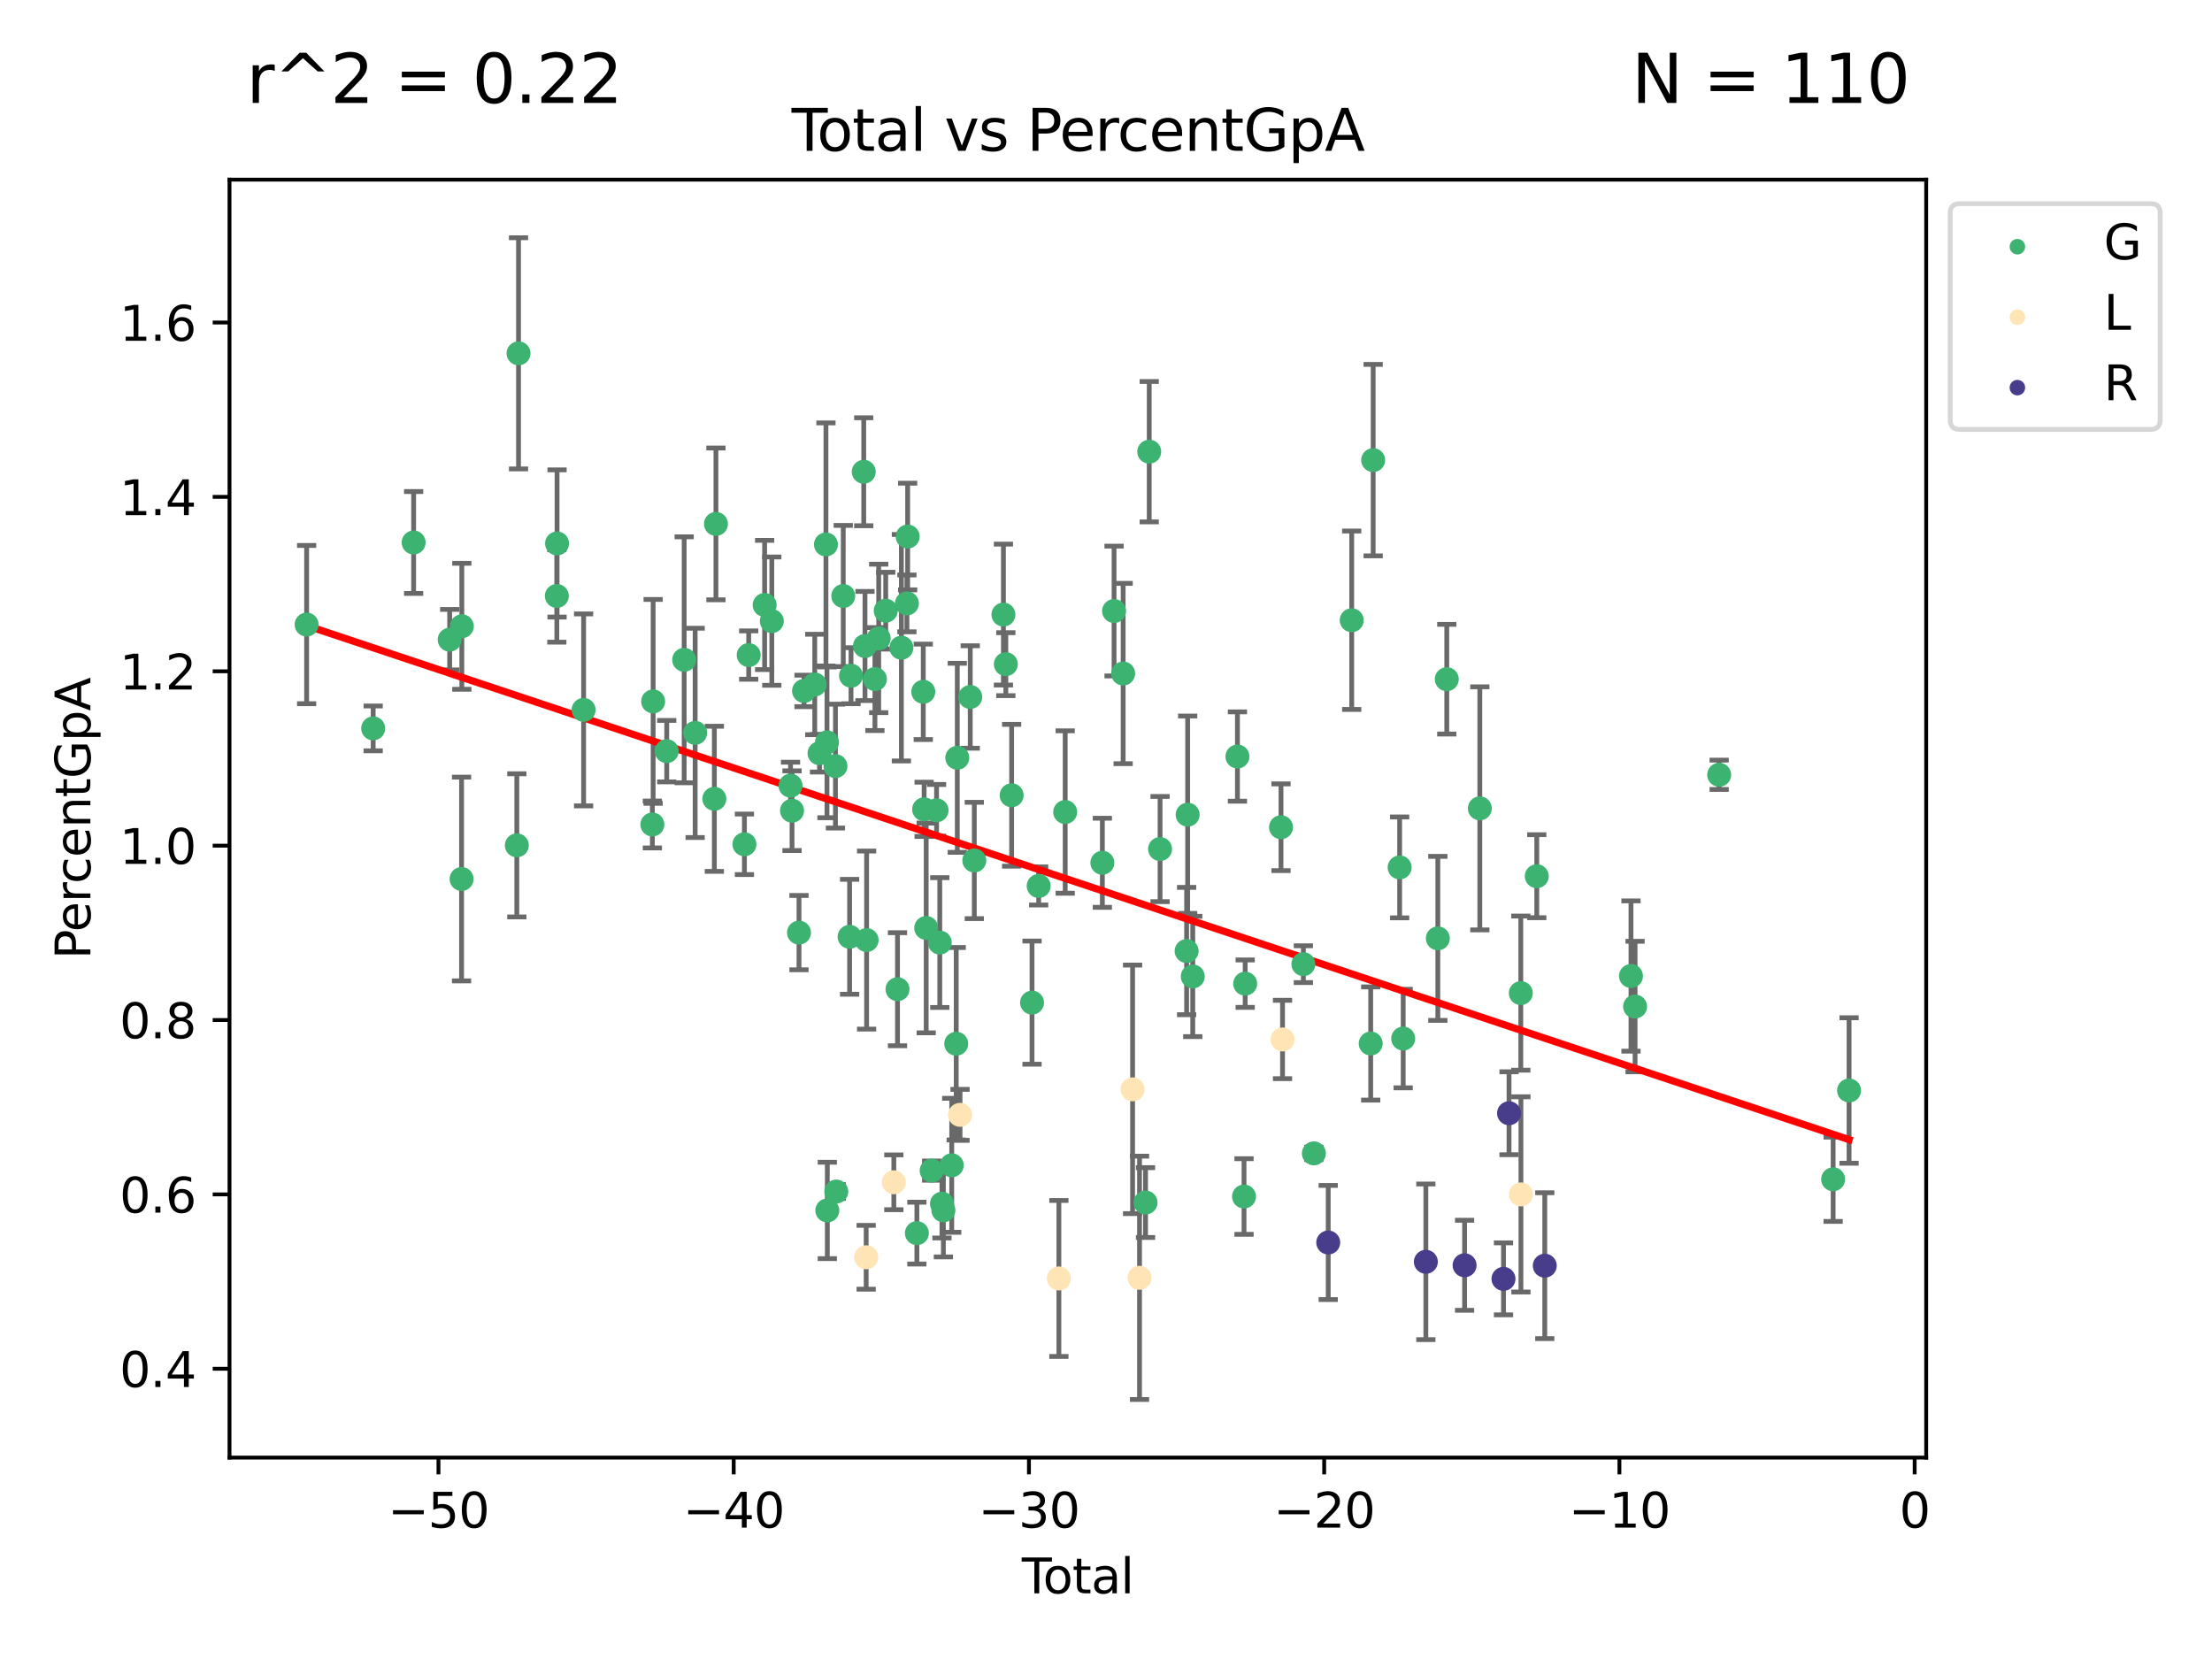 <?xml version="1.0" encoding="utf-8" standalone="no"?>
<!DOCTYPE svg PUBLIC "-//W3C//DTD SVG 1.1//EN"
  "http://www.w3.org/Graphics/SVG/1.1/DTD/svg11.dtd">
<svg xmlns:xlink="http://www.w3.org/1999/xlink" width="460.8pt" height="345.6pt" viewBox="0 0 460.8 345.6" xmlns="http://www.w3.org/2000/svg" version="1.1">
 <defs>
  <style type="text/css">*{stroke-linejoin: round; stroke-linecap: butt}</style>
 </defs>
 <g id="figure_1">
  <g id="patch_1">
   <path d="M 0 345.6 
L 460.8 345.6 
L 460.8 0 
L 0 0 
z
" style="fill: #ffffff"/>
  </g>
  <g id="axes_1">
   <g id="patch_2">
    <path d="M 47.81 303.64 
L 401.26 303.64 
L 401.26 37.422 
L 47.81 37.422 
z
" style="fill: #ffffff"/>
   </g>
   <g id="PathCollection_1">
    <defs>
     <path id="mb4093a2cf1" d="M 0 1.118 
C 0.297 1.118 0.581 1 0.791 0.791 
C 1 0.581 1.118 0.297 1.118 0 
C 1.118 -0.297 1 -0.581 0.791 -0.791 
C 0.581 -1 0.297 -1.118 0 -1.118 
C -0.297 -1.118 -0.581 -1 -0.791 -0.791 
C -1 -0.581 -1.118 -0.297 -1.118 0 
C -1.118 0.297 -1 0.581 -0.791 0.791 
C -0.581 1 -0.297 1.118 0 1.118 
z
" style="stroke: #3cb371"/>
    </defs>
    <g clip-path="url(#pe8efb7006e)">
     <use xlink:href="#mb4093a2cf1" x="63.876" y="130.11" style="fill: #3cb371; stroke: #3cb371"/>
     <use xlink:href="#mb4093a2cf1" x="77.74" y="151.736" style="fill: #3cb371; stroke: #3cb371"/>
     <use xlink:href="#mb4093a2cf1" x="86.165" y="113.01" style="fill: #3cb371; stroke: #3cb371"/>
     <use xlink:href="#mb4093a2cf1" x="93.677" y="133.254" style="fill: #3cb371; stroke: #3cb371"/>
     <use xlink:href="#mb4093a2cf1" x="96.153" y="183.113" style="fill: #3cb371; stroke: #3cb371"/>
     <use xlink:href="#mb4093a2cf1" x="96.207" y="130.466" style="fill: #3cb371; stroke: #3cb371"/>
     <use xlink:href="#mb4093a2cf1" x="107.664" y="176.101" style="fill: #3cb371; stroke: #3cb371"/>
     <use xlink:href="#mb4093a2cf1" x="108.018" y="73.605" style="fill: #3cb371; stroke: #3cb371"/>
     <use xlink:href="#mb4093a2cf1" x="115.997" y="124.151" style="fill: #3cb371; stroke: #3cb371"/>
     <use xlink:href="#mb4093a2cf1" x="116.045" y="113.212" style="fill: #3cb371; stroke: #3cb371"/>
     <use xlink:href="#mb4093a2cf1" x="121.576" y="147.882" style="fill: #3cb371; stroke: #3cb371"/>
     <use xlink:href="#mb4093a2cf1" x="135.901" y="171.757" style="fill: #3cb371; stroke: #3cb371"/>
     <use xlink:href="#mb4093a2cf1" x="136.061" y="146.117" style="fill: #3cb371; stroke: #3cb371"/>
     <use xlink:href="#mb4093a2cf1" x="138.893" y="156.478" style="fill: #3cb371; stroke: #3cb371"/>
     <use xlink:href="#mb4093a2cf1" x="142.525" y="137.45" style="fill: #3cb371; stroke: #3cb371"/>
     <use xlink:href="#mb4093a2cf1" x="144.813" y="152.674" style="fill: #3cb371; stroke: #3cb371"/>
     <use xlink:href="#mb4093a2cf1" x="148.811" y="166.406" style="fill: #3cb371; stroke: #3cb371"/>
     <use xlink:href="#mb4093a2cf1" x="149.143" y="109.141" style="fill: #3cb371; stroke: #3cb371"/>
     <use xlink:href="#mb4093a2cf1" x="155.077" y="175.883" style="fill: #3cb371; stroke: #3cb371"/>
     <use xlink:href="#mb4093a2cf1" x="155.967" y="136.463" style="fill: #3cb371; stroke: #3cb371"/>
     <use xlink:href="#mb4093a2cf1" x="159.287" y="126.026" style="fill: #3cb371; stroke: #3cb371"/>
     <use xlink:href="#mb4093a2cf1" x="160.781" y="129.394" style="fill: #3cb371; stroke: #3cb371"/>
     <use xlink:href="#mb4093a2cf1" x="164.684" y="163.669" style="fill: #3cb371; stroke: #3cb371"/>
     <use xlink:href="#mb4093a2cf1" x="164.996" y="168.88" style="fill: #3cb371; stroke: #3cb371"/>
     <use xlink:href="#mb4093a2cf1" x="166.445" y="194.282" style="fill: #3cb371; stroke: #3cb371"/>
     <use xlink:href="#mb4093a2cf1" x="167.494" y="143.933" style="fill: #3cb371; stroke: #3cb371"/>
     <use xlink:href="#mb4093a2cf1" x="169.728" y="142.587" style="fill: #3cb371; stroke: #3cb371"/>
     <use xlink:href="#mb4093a2cf1" x="170.721" y="156.915" style="fill: #3cb371; stroke: #3cb371"/>
     <use xlink:href="#mb4093a2cf1" x="172.061" y="113.42" style="fill: #3cb371; stroke: #3cb371"/>
     <use xlink:href="#mb4093a2cf1" x="172.277" y="154.641" style="fill: #3cb371; stroke: #3cb371"/>
     <use xlink:href="#mb4093a2cf1" x="172.345" y="252.157" style="fill: #3cb371; stroke: #3cb371"/>
     <use xlink:href="#mb4093a2cf1" x="174.041" y="159.593" style="fill: #3cb371; stroke: #3cb371"/>
     <use xlink:href="#mb4093a2cf1" x="174.217" y="248.221" style="fill: #3cb371; stroke: #3cb371"/>
     <use xlink:href="#mb4093a2cf1" x="175.666" y="124.158" style="fill: #3cb371; stroke: #3cb371"/>
     <use xlink:href="#mb4093a2cf1" x="176.989" y="195.155" style="fill: #3cb371; stroke: #3cb371"/>
     <use xlink:href="#mb4093a2cf1" x="177.283" y="140.765" style="fill: #3cb371; stroke: #3cb371"/>
     <use xlink:href="#mb4093a2cf1" x="179.933" y="98.278" style="fill: #3cb371; stroke: #3cb371"/>
     <use xlink:href="#mb4093a2cf1" x="180.193" y="134.573" style="fill: #3cb371; stroke: #3cb371"/>
     <use xlink:href="#mb4093a2cf1" x="180.529" y="195.833" style="fill: #3cb371; stroke: #3cb371"/>
     <use xlink:href="#mb4093a2cf1" x="182.262" y="141.463" style="fill: #3cb371; stroke: #3cb371"/>
     <use xlink:href="#mb4093a2cf1" x="183.051" y="132.99" style="fill: #3cb371; stroke: #3cb371"/>
     <use xlink:href="#mb4093a2cf1" x="184.513" y="127.22" style="fill: #3cb371; stroke: #3cb371"/>
     <use xlink:href="#mb4093a2cf1" x="186.966" y="206.074" style="fill: #3cb371; stroke: #3cb371"/>
     <use xlink:href="#mb4093a2cf1" x="187.776" y="134.932" style="fill: #3cb371; stroke: #3cb371"/>
     <use xlink:href="#mb4093a2cf1" x="188.926" y="125.698" style="fill: #3cb371; stroke: #3cb371"/>
     <use xlink:href="#mb4093a2cf1" x="189.08" y="111.769" style="fill: #3cb371; stroke: #3cb371"/>
     <use xlink:href="#mb4093a2cf1" x="191.002" y="256.882" style="fill: #3cb371; stroke: #3cb371"/>
     <use xlink:href="#mb4093a2cf1" x="192.333" y="144.119" style="fill: #3cb371; stroke: #3cb371"/>
     <use xlink:href="#mb4093a2cf1" x="192.511" y="168.597" style="fill: #3cb371; stroke: #3cb371"/>
     <use xlink:href="#mb4093a2cf1" x="192.945" y="193.312" style="fill: #3cb371; stroke: #3cb371"/>
     <use xlink:href="#mb4093a2cf1" x="194.08" y="243.865" style="fill: #3cb371; stroke: #3cb371"/>
     <use xlink:href="#mb4093a2cf1" x="195.102" y="168.8" style="fill: #3cb371; stroke: #3cb371"/>
     <use xlink:href="#mb4093a2cf1" x="195.772" y="196.352" style="fill: #3cb371; stroke: #3cb371"/>
     <use xlink:href="#mb4093a2cf1" x="196.228" y="250.746" style="fill: #3cb371; stroke: #3cb371"/>
     <use xlink:href="#mb4093a2cf1" x="196.524" y="252.13" style="fill: #3cb371; stroke: #3cb371"/>
     <use xlink:href="#mb4093a2cf1" x="198.262" y="242.755" style="fill: #3cb371; stroke: #3cb371"/>
     <use xlink:href="#mb4093a2cf1" x="199.2" y="217.428" style="fill: #3cb371; stroke: #3cb371"/>
     <use xlink:href="#mb4093a2cf1" x="199.422" y="157.86" style="fill: #3cb371; stroke: #3cb371"/>
     <use xlink:href="#mb4093a2cf1" x="202.119" y="145.195" style="fill: #3cb371; stroke: #3cb371"/>
     <use xlink:href="#mb4093a2cf1" x="202.966" y="179.254" style="fill: #3cb371; stroke: #3cb371"/>
     <use xlink:href="#mb4093a2cf1" x="209.031" y="128.03" style="fill: #3cb371; stroke: #3cb371"/>
     <use xlink:href="#mb4093a2cf1" x="209.532" y="138.358" style="fill: #3cb371; stroke: #3cb371"/>
     <use xlink:href="#mb4093a2cf1" x="210.741" y="165.671" style="fill: #3cb371; stroke: #3cb371"/>
     <use xlink:href="#mb4093a2cf1" x="214.99" y="208.862" style="fill: #3cb371; stroke: #3cb371"/>
     <use xlink:href="#mb4093a2cf1" x="216.374" y="184.56" style="fill: #3cb371; stroke: #3cb371"/>
     <use xlink:href="#mb4093a2cf1" x="221.9" y="169.161" style="fill: #3cb371; stroke: #3cb371"/>
     <use xlink:href="#mb4093a2cf1" x="229.64" y="179.732" style="fill: #3cb371; stroke: #3cb371"/>
     <use xlink:href="#mb4093a2cf1" x="232.08" y="127.288" style="fill: #3cb371; stroke: #3cb371"/>
     <use xlink:href="#mb4093a2cf1" x="233.972" y="140.307" style="fill: #3cb371; stroke: #3cb371"/>
     <use xlink:href="#mb4093a2cf1" x="238.636" y="250.51" style="fill: #3cb371; stroke: #3cb371"/>
     <use xlink:href="#mb4093a2cf1" x="239.405" y="94.092" style="fill: #3cb371; stroke: #3cb371"/>
     <use xlink:href="#mb4093a2cf1" x="241.662" y="176.872" style="fill: #3cb371; stroke: #3cb371"/>
     <use xlink:href="#mb4093a2cf1" x="247.197" y="198.119" style="fill: #3cb371; stroke: #3cb371"/>
     <use xlink:href="#mb4093a2cf1" x="247.411" y="169.713" style="fill: #3cb371; stroke: #3cb371"/>
     <use xlink:href="#mb4093a2cf1" x="248.474" y="203.412" style="fill: #3cb371; stroke: #3cb371"/>
     <use xlink:href="#mb4093a2cf1" x="257.78" y="157.598" style="fill: #3cb371; stroke: #3cb371"/>
     <use xlink:href="#mb4093a2cf1" x="259.154" y="249.258" style="fill: #3cb371; stroke: #3cb371"/>
     <use xlink:href="#mb4093a2cf1" x="259.394" y="204.914" style="fill: #3cb371; stroke: #3cb371"/>
     <use xlink:href="#mb4093a2cf1" x="266.857" y="172.329" style="fill: #3cb371; stroke: #3cb371"/>
     <use xlink:href="#mb4093a2cf1" x="271.516" y="200.852" style="fill: #3cb371; stroke: #3cb371"/>
     <use xlink:href="#mb4093a2cf1" x="273.701" y="240.267" style="fill: #3cb371; stroke: #3cb371"/>
     <use xlink:href="#mb4093a2cf1" x="281.586" y="129.207" style="fill: #3cb371; stroke: #3cb371"/>
     <use xlink:href="#mb4093a2cf1" x="285.543" y="217.382" style="fill: #3cb371; stroke: #3cb371"/>
     <use xlink:href="#mb4093a2cf1" x="286.057" y="95.849" style="fill: #3cb371; stroke: #3cb371"/>
     <use xlink:href="#mb4093a2cf1" x="291.571" y="180.698" style="fill: #3cb371; stroke: #3cb371"/>
     <use xlink:href="#mb4093a2cf1" x="292.31" y="216.35" style="fill: #3cb371; stroke: #3cb371"/>
     <use xlink:href="#mb4093a2cf1" x="299.528" y="195.48" style="fill: #3cb371; stroke: #3cb371"/>
     <use xlink:href="#mb4093a2cf1" x="301.391" y="141.488" style="fill: #3cb371; stroke: #3cb371"/>
     <use xlink:href="#mb4093a2cf1" x="308.277" y="168.397" style="fill: #3cb371; stroke: #3cb371"/>
     <use xlink:href="#mb4093a2cf1" x="316.811" y="206.883" style="fill: #3cb371; stroke: #3cb371"/>
     <use xlink:href="#mb4093a2cf1" x="320.138" y="182.53" style="fill: #3cb371; stroke: #3cb371"/>
     <use xlink:href="#mb4093a2cf1" x="339.764" y="203.322" style="fill: #3cb371; stroke: #3cb371"/>
     <use xlink:href="#mb4093a2cf1" x="340.617" y="209.68" style="fill: #3cb371; stroke: #3cb371"/>
     <use xlink:href="#mb4093a2cf1" x="358.135" y="161.402" style="fill: #3cb371; stroke: #3cb371"/>
     <use xlink:href="#mb4093a2cf1" x="381.875" y="245.665" style="fill: #3cb371; stroke: #3cb371"/>
     <use xlink:href="#mb4093a2cf1" x="385.194" y="227.169" style="fill: #3cb371; stroke: #3cb371"/>
    </g>
   </g>
   <g id="PathCollection_2">
    <defs>
     <path id="m56b4cdb97b" d="M 0 1.118 
C 0.297 1.118 0.581 1 0.791 0.791 
C 1 0.581 1.118 0.297 1.118 0 
C 1.118 -0.297 1 -0.581 0.791 -0.791 
C 0.581 -1 0.297 -1.118 0 -1.118 
C -0.297 -1.118 -0.581 -1 -0.791 -0.791 
C -1 -0.581 -1.118 -0.297 -1.118 0 
C -1.118 0.297 -1 0.581 -0.791 0.791 
C -0.581 1 -0.297 1.118 0 1.118 
z
" style="stroke: #ffe4b5"/>
    </defs>
    <g clip-path="url(#pe8efb7006e)">
     <use xlink:href="#m56b4cdb97b" x="180.439" y="261.913" style="fill: #ffe4b5; stroke: #ffe4b5"/>
     <use xlink:href="#m56b4cdb97b" x="186.202" y="246.29" style="fill: #ffe4b5; stroke: #ffe4b5"/>
     <use xlink:href="#m56b4cdb97b" x="199.993" y="232.243" style="fill: #ffe4b5; stroke: #ffe4b5"/>
     <use xlink:href="#m56b4cdb97b" x="220.586" y="266.326" style="fill: #ffe4b5; stroke: #ffe4b5"/>
     <use xlink:href="#m56b4cdb97b" x="235.939" y="226.93" style="fill: #ffe4b5; stroke: #ffe4b5"/>
     <use xlink:href="#m56b4cdb97b" x="237.384" y="266.196" style="fill: #ffe4b5; stroke: #ffe4b5"/>
     <use xlink:href="#m56b4cdb97b" x="267.174" y="216.544" style="fill: #ffe4b5; stroke: #ffe4b5"/>
     <use xlink:href="#m56b4cdb97b" x="316.838" y="248.817" style="fill: #ffe4b5; stroke: #ffe4b5"/>
    </g>
   </g>
   <g id="PathCollection_3">
    <defs>
     <path id="m64e6d9e718" d="M 0 1.118 
C 0.297 1.118 0.581 1 0.791 0.791 
C 1 0.581 1.118 0.297 1.118 0 
C 1.118 -0.297 1 -0.581 0.791 -0.791 
C 0.581 -1 0.297 -1.118 0 -1.118 
C -0.297 -1.118 -0.581 -1 -0.791 -0.791 
C -1 -0.581 -1.118 -0.297 -1.118 0 
C -1.118 0.297 -1 0.581 -0.791 0.791 
C -0.581 1 -0.297 1.118 0 1.118 
z
" style="stroke: #483d8b"/>
    </defs>
    <g clip-path="url(#pe8efb7006e)">
     <use xlink:href="#m64e6d9e718" x="276.694" y="258.835" style="fill: #483d8b; stroke: #483d8b"/>
     <use xlink:href="#m64e6d9e718" x="297.031" y="262.858" style="fill: #483d8b; stroke: #483d8b"/>
     <use xlink:href="#m64e6d9e718" x="305.101" y="263.582" style="fill: #483d8b; stroke: #483d8b"/>
     <use xlink:href="#m64e6d9e718" x="313.205" y="266.408" style="fill: #483d8b; stroke: #483d8b"/>
     <use xlink:href="#m64e6d9e718" x="314.358" y="231.906" style="fill: #483d8b; stroke: #483d8b"/>
     <use xlink:href="#m64e6d9e718" x="321.805" y="263.666" style="fill: #483d8b; stroke: #483d8b"/>
    </g>
   </g>
   <g id="matplotlib.axis_1">
    <g id="xtick_1">
     <g id="line2d_1">
      <defs>
       <path id="mab3c48e559" d="M 0 0 
L 0 3.5 
" style="stroke: #000000; stroke-width: 0.8"/>
      </defs>
      <g>
       <use xlink:href="#mab3c48e559" x="91.341" y="303.64" style="stroke: #000000; stroke-width: 0.8"/>
      </g>
     </g>
     <g id="text_1">
      <!-- −50 -->
      <g transform="translate(80.789 318.238)scale(0.1 -0.1)">
       <defs>
        <path id="DejaVuSans-2212" d="M 678 2272 
L 4684 2272 
L 4684 1741 
L 678 1741 
L 678 2272 
z
" transform="scale(0.016)"/>
        <path id="DejaVuSans-35" d="M 691 4666 
L 3169 4666 
L 3169 4134 
L 1269 4134 
L 1269 2991 
Q 1406 3038 1543 3061 
Q 1681 3084 1819 3084 
Q 2600 3084 3056 2656 
Q 3513 2228 3513 1497 
Q 3513 744 3044 326 
Q 2575 -91 1722 -91 
Q 1428 -91 1123 -41 
Q 819 9 494 109 
L 494 744 
Q 775 591 1075 516 
Q 1375 441 1709 441 
Q 2250 441 2565 725 
Q 2881 1009 2881 1497 
Q 2881 1984 2565 2268 
Q 2250 2553 1709 2553 
Q 1456 2553 1204 2497 
Q 953 2441 691 2322 
L 691 4666 
z
" transform="scale(0.016)"/>
        <path id="DejaVuSans-30" d="M 2034 4250 
Q 1547 4250 1301 3770 
Q 1056 3291 1056 2328 
Q 1056 1369 1301 889 
Q 1547 409 2034 409 
Q 2525 409 2770 889 
Q 3016 1369 3016 2328 
Q 3016 3291 2770 3770 
Q 2525 4250 2034 4250 
z
M 2034 4750 
Q 2819 4750 3233 4129 
Q 3647 3509 3647 2328 
Q 3647 1150 3233 529 
Q 2819 -91 2034 -91 
Q 1250 -91 836 529 
Q 422 1150 422 2328 
Q 422 3509 836 4129 
Q 1250 4750 2034 4750 
z
" transform="scale(0.016)"/>
       </defs>
       <use xlink:href="#DejaVuSans-2212"/>
       <use xlink:href="#DejaVuSans-35" x="83.789"/>
       <use xlink:href="#DejaVuSans-30" x="147.412"/>
      </g>
     </g>
    </g>
    <g id="xtick_2">
     <g id="line2d_2">
      <g>
       <use xlink:href="#mab3c48e559" x="152.844" y="303.64" style="stroke: #000000; stroke-width: 0.8"/>
      </g>
     </g>
     <g id="text_2">
      <!-- −40 -->
      <g transform="translate(142.292 318.238)scale(0.1 -0.1)">
       <defs>
        <path id="DejaVuSans-34" d="M 2419 4116 
L 825 1625 
L 2419 1625 
L 2419 4116 
z
M 2253 4666 
L 3047 4666 
L 3047 1625 
L 3713 1625 
L 3713 1100 
L 3047 1100 
L 3047 0 
L 2419 0 
L 2419 1100 
L 313 1100 
L 313 1709 
L 2253 4666 
z
" transform="scale(0.016)"/>
       </defs>
       <use xlink:href="#DejaVuSans-2212"/>
       <use xlink:href="#DejaVuSans-34" x="83.789"/>
       <use xlink:href="#DejaVuSans-30" x="147.412"/>
      </g>
     </g>
    </g>
    <g id="xtick_3">
     <g id="line2d_3">
      <g>
       <use xlink:href="#mab3c48e559" x="214.347" y="303.64" style="stroke: #000000; stroke-width: 0.8"/>
      </g>
     </g>
     <g id="text_3">
      <!-- −30 -->
      <g transform="translate(203.795 318.238)scale(0.1 -0.1)">
       <defs>
        <path id="DejaVuSans-33" d="M 2597 2516 
Q 3050 2419 3304 2112 
Q 3559 1806 3559 1356 
Q 3559 666 3084 287 
Q 2609 -91 1734 -91 
Q 1441 -91 1130 -33 
Q 819 25 488 141 
L 488 750 
Q 750 597 1062 519 
Q 1375 441 1716 441 
Q 2309 441 2620 675 
Q 2931 909 2931 1356 
Q 2931 1769 2642 2001 
Q 2353 2234 1838 2234 
L 1294 2234 
L 1294 2753 
L 1863 2753 
Q 2328 2753 2575 2939 
Q 2822 3125 2822 3475 
Q 2822 3834 2567 4026 
Q 2313 4219 1838 4219 
Q 1578 4219 1281 4162 
Q 984 4106 628 3988 
L 628 4550 
Q 988 4650 1302 4700 
Q 1616 4750 1894 4750 
Q 2613 4750 3031 4423 
Q 3450 4097 3450 3541 
Q 3450 3153 3228 2886 
Q 3006 2619 2597 2516 
z
" transform="scale(0.016)"/>
       </defs>
       <use xlink:href="#DejaVuSans-2212"/>
       <use xlink:href="#DejaVuSans-33" x="83.789"/>
       <use xlink:href="#DejaVuSans-30" x="147.412"/>
      </g>
     </g>
    </g>
    <g id="xtick_4">
     <g id="line2d_4">
      <g>
       <use xlink:href="#mab3c48e559" x="275.85" y="303.64" style="stroke: #000000; stroke-width: 0.8"/>
      </g>
     </g>
     <g id="text_4">
      <!-- −20 -->
      <g transform="translate(265.298 318.238)scale(0.1 -0.1)">
       <defs>
        <path id="DejaVuSans-32" d="M 1228 531 
L 3431 531 
L 3431 0 
L 469 0 
L 469 531 
Q 828 903 1448 1529 
Q 2069 2156 2228 2338 
Q 2531 2678 2651 2914 
Q 2772 3150 2772 3378 
Q 2772 3750 2511 3984 
Q 2250 4219 1831 4219 
Q 1534 4219 1204 4116 
Q 875 4013 500 3803 
L 500 4441 
Q 881 4594 1212 4672 
Q 1544 4750 1819 4750 
Q 2544 4750 2975 4387 
Q 3406 4025 3406 3419 
Q 3406 3131 3298 2873 
Q 3191 2616 2906 2266 
Q 2828 2175 2409 1742 
Q 1991 1309 1228 531 
z
" transform="scale(0.016)"/>
       </defs>
       <use xlink:href="#DejaVuSans-2212"/>
       <use xlink:href="#DejaVuSans-32" x="83.789"/>
       <use xlink:href="#DejaVuSans-30" x="147.412"/>
      </g>
     </g>
    </g>
    <g id="xtick_5">
     <g id="line2d_5">
      <g>
       <use xlink:href="#mab3c48e559" x="337.353" y="303.64" style="stroke: #000000; stroke-width: 0.8"/>
      </g>
     </g>
     <g id="text_5">
      <!-- −10 -->
      <g transform="translate(326.801 318.238)scale(0.1 -0.1)">
       <defs>
        <path id="DejaVuSans-31" d="M 794 531 
L 1825 531 
L 1825 4091 
L 703 3866 
L 703 4441 
L 1819 4666 
L 2450 4666 
L 2450 531 
L 3481 531 
L 3481 0 
L 794 0 
L 794 531 
z
" transform="scale(0.016)"/>
       </defs>
       <use xlink:href="#DejaVuSans-2212"/>
       <use xlink:href="#DejaVuSans-31" x="83.789"/>
       <use xlink:href="#DejaVuSans-30" x="147.412"/>
      </g>
     </g>
    </g>
    <g id="xtick_6">
     <g id="line2d_6">
      <g>
       <use xlink:href="#mab3c48e559" x="398.856" y="303.64" style="stroke: #000000; stroke-width: 0.8"/>
      </g>
     </g>
     <g id="text_6">
      <!-- 0 -->
      <g transform="translate(395.675 318.238)scale(0.1 -0.1)">
       <use xlink:href="#DejaVuSans-30"/>
      </g>
     </g>
    </g>
    <g id="text_7">
     <!-- Total -->
     <g transform="translate(212.858 331.917)scale(0.1 -0.1)">
      <defs>
       <path id="DejaVuSans-54" d="M -19 4666 
L 3928 4666 
L 3928 4134 
L 2272 4134 
L 2272 0 
L 1638 0 
L 1638 4134 
L -19 4134 
L -19 4666 
z
" transform="scale(0.016)"/>
       <path id="DejaVuSans-6f" d="M 1959 3097 
Q 1497 3097 1228 2736 
Q 959 2375 959 1747 
Q 959 1119 1226 758 
Q 1494 397 1959 397 
Q 2419 397 2687 759 
Q 2956 1122 2956 1747 
Q 2956 2369 2687 2733 
Q 2419 3097 1959 3097 
z
M 1959 3584 
Q 2709 3584 3137 3096 
Q 3566 2609 3566 1747 
Q 3566 888 3137 398 
Q 2709 -91 1959 -91 
Q 1206 -91 779 398 
Q 353 888 353 1747 
Q 353 2609 779 3096 
Q 1206 3584 1959 3584 
z
" transform="scale(0.016)"/>
       <path id="DejaVuSans-74" d="M 1172 4494 
L 1172 3500 
L 2356 3500 
L 2356 3053 
L 1172 3053 
L 1172 1153 
Q 1172 725 1289 603 
Q 1406 481 1766 481 
L 2356 481 
L 2356 0 
L 1766 0 
Q 1100 0 847 248 
Q 594 497 594 1153 
L 594 3053 
L 172 3053 
L 172 3500 
L 594 3500 
L 594 4494 
L 1172 4494 
z
" transform="scale(0.016)"/>
       <path id="DejaVuSans-61" d="M 2194 1759 
Q 1497 1759 1228 1600 
Q 959 1441 959 1056 
Q 959 750 1161 570 
Q 1363 391 1709 391 
Q 2188 391 2477 730 
Q 2766 1069 2766 1631 
L 2766 1759 
L 2194 1759 
z
M 3341 1997 
L 3341 0 
L 2766 0 
L 2766 531 
Q 2569 213 2275 61 
Q 1981 -91 1556 -91 
Q 1019 -91 701 211 
Q 384 513 384 1019 
Q 384 1609 779 1909 
Q 1175 2209 1959 2209 
L 2766 2209 
L 2766 2266 
Q 2766 2663 2505 2880 
Q 2244 3097 1772 3097 
Q 1472 3097 1187 3025 
Q 903 2953 641 2809 
L 641 3341 
Q 956 3463 1253 3523 
Q 1550 3584 1831 3584 
Q 2591 3584 2966 3190 
Q 3341 2797 3341 1997 
z
" transform="scale(0.016)"/>
       <path id="DejaVuSans-6c" d="M 603 4863 
L 1178 4863 
L 1178 0 
L 603 0 
L 603 4863 
z
" transform="scale(0.016)"/>
      </defs>
      <use xlink:href="#DejaVuSans-54"/>
      <use xlink:href="#DejaVuSans-6f" x="44.084"/>
      <use xlink:href="#DejaVuSans-74" x="105.266"/>
      <use xlink:href="#DejaVuSans-61" x="144.475"/>
      <use xlink:href="#DejaVuSans-6c" x="205.754"/>
     </g>
    </g>
   </g>
   <g id="matplotlib.axis_2">
    <g id="ytick_1">
     <g id="line2d_7">
      <defs>
       <path id="m578166a678" d="M 0 0 
L -3.5 0 
" style="stroke: #000000; stroke-width: 0.8"/>
      </defs>
      <g>
       <use xlink:href="#m578166a678" x="47.81" y="285.14" style="stroke: #000000; stroke-width: 0.8"/>
      </g>
     </g>
     <g id="text_8">
      <!-- 0.4 -->
      <g transform="translate(24.907 288.939)scale(0.1 -0.1)">
       <defs>
        <path id="DejaVuSans-2e" d="M 684 794 
L 1344 794 
L 1344 0 
L 684 0 
L 684 794 
z
" transform="scale(0.016)"/>
       </defs>
       <use xlink:href="#DejaVuSans-30"/>
       <use xlink:href="#DejaVuSans-2e" x="63.623"/>
       <use xlink:href="#DejaVuSans-34" x="95.41"/>
      </g>
     </g>
    </g>
    <g id="ytick_2">
     <g id="line2d_8">
      <g>
       <use xlink:href="#m578166a678" x="47.81" y="248.815" style="stroke: #000000; stroke-width: 0.8"/>
      </g>
     </g>
     <g id="text_9">
      <!-- 0.6 -->
      <g transform="translate(24.907 252.614)scale(0.1 -0.1)">
       <defs>
        <path id="DejaVuSans-36" d="M 2113 2584 
Q 1688 2584 1439 2293 
Q 1191 2003 1191 1497 
Q 1191 994 1439 701 
Q 1688 409 2113 409 
Q 2538 409 2786 701 
Q 3034 994 3034 1497 
Q 3034 2003 2786 2293 
Q 2538 2584 2113 2584 
z
M 3366 4563 
L 3366 3988 
Q 3128 4100 2886 4159 
Q 2644 4219 2406 4219 
Q 1781 4219 1451 3797 
Q 1122 3375 1075 2522 
Q 1259 2794 1537 2939 
Q 1816 3084 2150 3084 
Q 2853 3084 3261 2657 
Q 3669 2231 3669 1497 
Q 3669 778 3244 343 
Q 2819 -91 2113 -91 
Q 1303 -91 875 529 
Q 447 1150 447 2328 
Q 447 3434 972 4092 
Q 1497 4750 2381 4750 
Q 2619 4750 2861 4703 
Q 3103 4656 3366 4563 
z
" transform="scale(0.016)"/>
       </defs>
       <use xlink:href="#DejaVuSans-30"/>
       <use xlink:href="#DejaVuSans-2e" x="63.623"/>
       <use xlink:href="#DejaVuSans-36" x="95.41"/>
      </g>
     </g>
    </g>
    <g id="ytick_3">
     <g id="line2d_9">
      <g>
       <use xlink:href="#m578166a678" x="47.81" y="212.489" style="stroke: #000000; stroke-width: 0.8"/>
      </g>
     </g>
     <g id="text_10">
      <!-- 0.8 -->
      <g transform="translate(24.907 216.289)scale(0.1 -0.1)">
       <defs>
        <path id="DejaVuSans-38" d="M 2034 2216 
Q 1584 2216 1326 1975 
Q 1069 1734 1069 1313 
Q 1069 891 1326 650 
Q 1584 409 2034 409 
Q 2484 409 2743 651 
Q 3003 894 3003 1313 
Q 3003 1734 2745 1975 
Q 2488 2216 2034 2216 
z
M 1403 2484 
Q 997 2584 770 2862 
Q 544 3141 544 3541 
Q 544 4100 942 4425 
Q 1341 4750 2034 4750 
Q 2731 4750 3128 4425 
Q 3525 4100 3525 3541 
Q 3525 3141 3298 2862 
Q 3072 2584 2669 2484 
Q 3125 2378 3379 2068 
Q 3634 1759 3634 1313 
Q 3634 634 3220 271 
Q 2806 -91 2034 -91 
Q 1263 -91 848 271 
Q 434 634 434 1313 
Q 434 1759 690 2068 
Q 947 2378 1403 2484 
z
M 1172 3481 
Q 1172 3119 1398 2916 
Q 1625 2713 2034 2713 
Q 2441 2713 2670 2916 
Q 2900 3119 2900 3481 
Q 2900 3844 2670 4047 
Q 2441 4250 2034 4250 
Q 1625 4250 1398 4047 
Q 1172 3844 1172 3481 
z
" transform="scale(0.016)"/>
       </defs>
       <use xlink:href="#DejaVuSans-30"/>
       <use xlink:href="#DejaVuSans-2e" x="63.623"/>
       <use xlink:href="#DejaVuSans-38" x="95.41"/>
      </g>
     </g>
    </g>
    <g id="ytick_4">
     <g id="line2d_10">
      <g>
       <use xlink:href="#m578166a678" x="47.81" y="176.164" style="stroke: #000000; stroke-width: 0.8"/>
      </g>
     </g>
     <g id="text_11">
      <!-- 1.0 -->
      <g transform="translate(24.907 179.963)scale(0.1 -0.1)">
       <use xlink:href="#DejaVuSans-31"/>
       <use xlink:href="#DejaVuSans-2e" x="63.623"/>
       <use xlink:href="#DejaVuSans-30" x="95.41"/>
      </g>
     </g>
    </g>
    <g id="ytick_5">
     <g id="line2d_11">
      <g>
       <use xlink:href="#m578166a678" x="47.81" y="139.839" style="stroke: #000000; stroke-width: 0.8"/>
      </g>
     </g>
     <g id="text_12">
      <!-- 1.2 -->
      <g transform="translate(24.907 143.638)scale(0.1 -0.1)">
       <use xlink:href="#DejaVuSans-31"/>
       <use xlink:href="#DejaVuSans-2e" x="63.623"/>
       <use xlink:href="#DejaVuSans-32" x="95.41"/>
      </g>
     </g>
    </g>
    <g id="ytick_6">
     <g id="line2d_12">
      <g>
       <use xlink:href="#m578166a678" x="47.81" y="103.513" style="stroke: #000000; stroke-width: 0.8"/>
      </g>
     </g>
     <g id="text_13">
      <!-- 1.4 -->
      <g transform="translate(24.907 107.312)scale(0.1 -0.1)">
       <use xlink:href="#DejaVuSans-31"/>
       <use xlink:href="#DejaVuSans-2e" x="63.623"/>
       <use xlink:href="#DejaVuSans-34" x="95.41"/>
      </g>
     </g>
    </g>
    <g id="ytick_7">
     <g id="line2d_13">
      <g>
       <use xlink:href="#m578166a678" x="47.81" y="67.188" style="stroke: #000000; stroke-width: 0.8"/>
      </g>
     </g>
     <g id="text_14">
      <!-- 1.6 -->
      <g transform="translate(24.907 70.987)scale(0.1 -0.1)">
       <use xlink:href="#DejaVuSans-31"/>
       <use xlink:href="#DejaVuSans-2e" x="63.623"/>
       <use xlink:href="#DejaVuSans-36" x="95.41"/>
      </g>
     </g>
    </g>
    <g id="text_15">
     <!-- PercentGpA -->
     <g transform="translate(18.827 199.807)rotate(-90)scale(0.1 -0.1)">
      <defs>
       <path id="DejaVuSans-50" d="M 1259 4147 
L 1259 2394 
L 2053 2394 
Q 2494 2394 2734 2622 
Q 2975 2850 2975 3272 
Q 2975 3691 2734 3919 
Q 2494 4147 2053 4147 
L 1259 4147 
z
M 628 4666 
L 2053 4666 
Q 2838 4666 3239 4311 
Q 3641 3956 3641 3272 
Q 3641 2581 3239 2228 
Q 2838 1875 2053 1875 
L 1259 1875 
L 1259 0 
L 628 0 
L 628 4666 
z
" transform="scale(0.016)"/>
       <path id="DejaVuSans-65" d="M 3597 1894 
L 3597 1613 
L 953 1613 
Q 991 1019 1311 708 
Q 1631 397 2203 397 
Q 2534 397 2845 478 
Q 3156 559 3463 722 
L 3463 178 
Q 3153 47 2828 -22 
Q 2503 -91 2169 -91 
Q 1331 -91 842 396 
Q 353 884 353 1716 
Q 353 2575 817 3079 
Q 1281 3584 2069 3584 
Q 2775 3584 3186 3129 
Q 3597 2675 3597 1894 
z
M 3022 2063 
Q 3016 2534 2758 2815 
Q 2500 3097 2075 3097 
Q 1594 3097 1305 2825 
Q 1016 2553 972 2059 
L 3022 2063 
z
" transform="scale(0.016)"/>
       <path id="DejaVuSans-72" d="M 2631 2963 
Q 2534 3019 2420 3045 
Q 2306 3072 2169 3072 
Q 1681 3072 1420 2755 
Q 1159 2438 1159 1844 
L 1159 0 
L 581 0 
L 581 3500 
L 1159 3500 
L 1159 2956 
Q 1341 3275 1631 3429 
Q 1922 3584 2338 3584 
Q 2397 3584 2469 3576 
Q 2541 3569 2628 3553 
L 2631 2963 
z
" transform="scale(0.016)"/>
       <path id="DejaVuSans-63" d="M 3122 3366 
L 3122 2828 
Q 2878 2963 2633 3030 
Q 2388 3097 2138 3097 
Q 1578 3097 1268 2742 
Q 959 2388 959 1747 
Q 959 1106 1268 751 
Q 1578 397 2138 397 
Q 2388 397 2633 464 
Q 2878 531 3122 666 
L 3122 134 
Q 2881 22 2623 -34 
Q 2366 -91 2075 -91 
Q 1284 -91 818 406 
Q 353 903 353 1747 
Q 353 2603 823 3093 
Q 1294 3584 2113 3584 
Q 2378 3584 2631 3529 
Q 2884 3475 3122 3366 
z
" transform="scale(0.016)"/>
       <path id="DejaVuSans-6e" d="M 3513 2113 
L 3513 0 
L 2938 0 
L 2938 2094 
Q 2938 2591 2744 2837 
Q 2550 3084 2163 3084 
Q 1697 3084 1428 2787 
Q 1159 2491 1159 1978 
L 1159 0 
L 581 0 
L 581 3500 
L 1159 3500 
L 1159 2956 
Q 1366 3272 1645 3428 
Q 1925 3584 2291 3584 
Q 2894 3584 3203 3211 
Q 3513 2838 3513 2113 
z
" transform="scale(0.016)"/>
       <path id="DejaVuSans-47" d="M 3809 666 
L 3809 1919 
L 2778 1919 
L 2778 2438 
L 4434 2438 
L 4434 434 
Q 4069 175 3628 42 
Q 3188 -91 2688 -91 
Q 1594 -91 976 548 
Q 359 1188 359 2328 
Q 359 3472 976 4111 
Q 1594 4750 2688 4750 
Q 3144 4750 3555 4637 
Q 3966 4525 4313 4306 
L 4313 3634 
Q 3963 3931 3569 4081 
Q 3175 4231 2741 4231 
Q 1884 4231 1454 3753 
Q 1025 3275 1025 2328 
Q 1025 1384 1454 906 
Q 1884 428 2741 428 
Q 3075 428 3337 486 
Q 3600 544 3809 666 
z
" transform="scale(0.016)"/>
       <path id="DejaVuSans-70" d="M 1159 525 
L 1159 -1331 
L 581 -1331 
L 581 3500 
L 1159 3500 
L 1159 2969 
Q 1341 3281 1617 3432 
Q 1894 3584 2278 3584 
Q 2916 3584 3314 3078 
Q 3713 2572 3713 1747 
Q 3713 922 3314 415 
Q 2916 -91 2278 -91 
Q 1894 -91 1617 61 
Q 1341 213 1159 525 
z
M 3116 1747 
Q 3116 2381 2855 2742 
Q 2594 3103 2138 3103 
Q 1681 3103 1420 2742 
Q 1159 2381 1159 1747 
Q 1159 1113 1420 752 
Q 1681 391 2138 391 
Q 2594 391 2855 752 
Q 3116 1113 3116 1747 
z
" transform="scale(0.016)"/>
       <path id="DejaVuSans-41" d="M 2188 4044 
L 1331 1722 
L 3047 1722 
L 2188 4044 
z
M 1831 4666 
L 2547 4666 
L 4325 0 
L 3669 0 
L 3244 1197 
L 1141 1197 
L 716 0 
L 50 0 
L 1831 4666 
z
" transform="scale(0.016)"/>
      </defs>
      <use xlink:href="#DejaVuSans-50"/>
      <use xlink:href="#DejaVuSans-65" x="56.678"/>
      <use xlink:href="#DejaVuSans-72" x="118.201"/>
      <use xlink:href="#DejaVuSans-63" x="157.064"/>
      <use xlink:href="#DejaVuSans-65" x="212.045"/>
      <use xlink:href="#DejaVuSans-6e" x="273.568"/>
      <use xlink:href="#DejaVuSans-74" x="336.947"/>
      <use xlink:href="#DejaVuSans-47" x="376.156"/>
      <use xlink:href="#DejaVuSans-70" x="453.646"/>
      <use xlink:href="#DejaVuSans-41" x="517.123"/>
     </g>
    </g>
   </g>
   <g id="LineCollection_1">
    <path d="M 63.876 146.594 
L 63.876 113.626 
" clip-path="url(#pe8efb7006e)" style="fill: none; stroke: #696969"/>
    <path d="M 77.74 156.404 
L 77.74 147.068 
" clip-path="url(#pe8efb7006e)" style="fill: none; stroke: #696969"/>
    <path d="M 86.165 123.621 
L 86.165 102.398 
" clip-path="url(#pe8efb7006e)" style="fill: none; stroke: #696969"/>
    <path d="M 93.677 139.552 
L 93.677 126.955 
" clip-path="url(#pe8efb7006e)" style="fill: none; stroke: #696969"/>
    <path d="M 96.153 204.337 
L 96.153 161.889 
" clip-path="url(#pe8efb7006e)" style="fill: none; stroke: #696969"/>
    <path d="M 96.207 143.588 
L 96.207 117.343 
" clip-path="url(#pe8efb7006e)" style="fill: none; stroke: #696969"/>
    <path d="M 107.664 191.011 
L 107.664 161.192 
" clip-path="url(#pe8efb7006e)" style="fill: none; stroke: #696969"/>
    <path d="M 108.018 97.687 
L 108.018 49.523 
" clip-path="url(#pe8efb7006e)" style="fill: none; stroke: #696969"/>
    <path d="M 115.997 133.773 
L 115.997 114.529 
" clip-path="url(#pe8efb7006e)" style="fill: none; stroke: #696969"/>
    <path d="M 116.045 128.543 
L 116.045 97.881 
" clip-path="url(#pe8efb7006e)" style="fill: none; stroke: #696969"/>
    <path d="M 121.576 167.877 
L 121.576 127.887 
" clip-path="url(#pe8efb7006e)" style="fill: none; stroke: #696969"/>
    <path d="M 135.901 176.641 
L 135.901 166.872 
" clip-path="url(#pe8efb7006e)" style="fill: none; stroke: #696969"/>
    <path d="M 136.061 167.356 
L 136.061 124.879 
" clip-path="url(#pe8efb7006e)" style="fill: none; stroke: #696969"/>
    <path d="M 138.893 162.88 
L 138.893 150.077 
" clip-path="url(#pe8efb7006e)" style="fill: none; stroke: #696969"/>
    <path d="M 142.525 163.068 
L 142.525 111.831 
" clip-path="url(#pe8efb7006e)" style="fill: none; stroke: #696969"/>
    <path d="M 144.813 174.472 
L 144.813 130.875 
" clip-path="url(#pe8efb7006e)" style="fill: none; stroke: #696969"/>
    <path d="M 148.811 181.524 
L 148.811 151.288 
" clip-path="url(#pe8efb7006e)" style="fill: none; stroke: #696969"/>
    <path d="M 149.143 124.953 
L 149.143 93.329 
" clip-path="url(#pe8efb7006e)" style="fill: none; stroke: #696969"/>
    <path d="M 155.077 182.188 
L 155.077 169.578 
" clip-path="url(#pe8efb7006e)" style="fill: none; stroke: #696969"/>
    <path d="M 155.967 141.496 
L 155.967 131.429 
" clip-path="url(#pe8efb7006e)" style="fill: none; stroke: #696969"/>
    <path d="M 159.287 139.488 
L 159.287 112.563 
" clip-path="url(#pe8efb7006e)" style="fill: none; stroke: #696969"/>
    <path d="M 160.781 142.759 
L 160.781 116.028 
" clip-path="url(#pe8efb7006e)" style="fill: none; stroke: #696969"/>
    <path d="M 164.684 168.556 
L 164.684 158.781 
" clip-path="url(#pe8efb7006e)" style="fill: none; stroke: #696969"/>
    <path d="M 164.996 177.18 
L 164.996 160.58 
" clip-path="url(#pe8efb7006e)" style="fill: none; stroke: #696969"/>
    <path d="M 166.445 202.021 
L 166.445 186.543 
" clip-path="url(#pe8efb7006e)" style="fill: none; stroke: #696969"/>
    <path d="M 167.494 147.211 
L 167.494 140.655 
" clip-path="url(#pe8efb7006e)" style="fill: none; stroke: #696969"/>
    <path d="M 169.728 153.052 
L 169.728 132.123 
" clip-path="url(#pe8efb7006e)" style="fill: none; stroke: #696969"/>
    <path d="M 170.721 160.827 
L 170.721 153.002 
" clip-path="url(#pe8efb7006e)" style="fill: none; stroke: #696969"/>
    <path d="M 172.061 138.742 
L 172.061 88.098 
" clip-path="url(#pe8efb7006e)" style="fill: none; stroke: #696969"/>
    <path d="M 172.277 170.347 
L 172.277 138.936 
" clip-path="url(#pe8efb7006e)" style="fill: none; stroke: #696969"/>
    <path d="M 172.345 262.198 
L 172.345 242.117 
" clip-path="url(#pe8efb7006e)" style="fill: none; stroke: #696969"/>
    <path d="M 174.041 172.494 
L 174.041 146.691 
" clip-path="url(#pe8efb7006e)" style="fill: none; stroke: #696969"/>
    <path d="M 174.217 249.663 
L 174.217 246.778 
" clip-path="url(#pe8efb7006e)" style="fill: none; stroke: #696969"/>
    <path d="M 175.666 138.862 
L 175.666 109.455 
" clip-path="url(#pe8efb7006e)" style="fill: none; stroke: #696969"/>
    <path d="M 176.989 207.124 
L 176.989 183.187 
" clip-path="url(#pe8efb7006e)" style="fill: none; stroke: #696969"/>
    <path d="M 177.283 146.605 
L 177.283 134.925 
" clip-path="url(#pe8efb7006e)" style="fill: none; stroke: #696969"/>
    <path d="M 179.933 109.523 
L 179.933 87.032 
" clip-path="url(#pe8efb7006e)" style="fill: none; stroke: #696969"/>
    <path d="M 180.193 145.937 
L 180.193 123.209 
" clip-path="url(#pe8efb7006e)" style="fill: none; stroke: #696969"/>
    <path d="M 180.529 214.382 
L 180.529 177.283 
" clip-path="url(#pe8efb7006e)" style="fill: none; stroke: #696969"/>
    <path d="M 182.262 152.185 
L 182.262 130.741 
" clip-path="url(#pe8efb7006e)" style="fill: none; stroke: #696969"/>
    <path d="M 183.051 148.454 
L 183.051 117.527 
" clip-path="url(#pe8efb7006e)" style="fill: none; stroke: #696969"/>
    <path d="M 184.513 135.223 
L 184.513 119.218 
" clip-path="url(#pe8efb7006e)" style="fill: none; stroke: #696969"/>
    <path d="M 186.966 217.852 
L 186.966 194.296 
" clip-path="url(#pe8efb7006e)" style="fill: none; stroke: #696969"/>
    <path d="M 187.776 158.519 
L 187.776 111.344 
" clip-path="url(#pe8efb7006e)" style="fill: none; stroke: #696969"/>
    <path d="M 188.926 131.615 
L 188.926 119.781 
" clip-path="url(#pe8efb7006e)" style="fill: none; stroke: #696969"/>
    <path d="M 189.08 122.879 
L 189.08 100.659 
" clip-path="url(#pe8efb7006e)" style="fill: none; stroke: #696969"/>
    <path d="M 191.002 263.321 
L 191.002 250.443 
" clip-path="url(#pe8efb7006e)" style="fill: none; stroke: #696969"/>
    <path d="M 192.333 154.062 
L 192.333 134.176 
" clip-path="url(#pe8efb7006e)" style="fill: none; stroke: #696969"/>
    <path d="M 192.511 174.244 
L 192.511 162.949 
" clip-path="url(#pe8efb7006e)" style="fill: none; stroke: #696969"/>
    <path d="M 192.945 215.159 
L 192.945 171.465 
" clip-path="url(#pe8efb7006e)" style="fill: none; stroke: #696969"/>
    <path d="M 194.08 245.863 
L 194.08 241.866 
" clip-path="url(#pe8efb7006e)" style="fill: none; stroke: #696969"/>
    <path d="M 195.102 174.184 
L 195.102 163.416 
" clip-path="url(#pe8efb7006e)" style="fill: none; stroke: #696969"/>
    <path d="M 195.772 209.872 
L 195.772 182.832 
" clip-path="url(#pe8efb7006e)" style="fill: none; stroke: #696969"/>
    <path d="M 196.228 257.897 
L 196.228 243.595 
" clip-path="url(#pe8efb7006e)" style="fill: none; stroke: #696969"/>
    <path d="M 196.524 261.835 
L 196.524 242.425 
" clip-path="url(#pe8efb7006e)" style="fill: none; stroke: #696969"/>
    <path d="M 198.262 256.71 
L 198.262 228.799 
" clip-path="url(#pe8efb7006e)" style="fill: none; stroke: #696969"/>
    <path d="M 199.2 237.473 
L 199.2 197.382 
" clip-path="url(#pe8efb7006e)" style="fill: none; stroke: #696969"/>
    <path d="M 199.422 177.552 
L 199.422 138.169 
" clip-path="url(#pe8efb7006e)" style="fill: none; stroke: #696969"/>
    <path d="M 202.119 155.868 
L 202.119 134.521 
" clip-path="url(#pe8efb7006e)" style="fill: none; stroke: #696969"/>
    <path d="M 202.966 191.37 
L 202.966 167.137 
" clip-path="url(#pe8efb7006e)" style="fill: none; stroke: #696969"/>
    <path d="M 209.031 142.709 
L 209.031 113.351 
" clip-path="url(#pe8efb7006e)" style="fill: none; stroke: #696969"/>
    <path d="M 209.532 144.916 
L 209.532 131.801 
" clip-path="url(#pe8efb7006e)" style="fill: none; stroke: #696969"/>
    <path d="M 210.741 180.444 
L 210.741 150.898 
" clip-path="url(#pe8efb7006e)" style="fill: none; stroke: #696969"/>
    <path d="M 214.99 221.691 
L 214.99 196.033 
" clip-path="url(#pe8efb7006e)" style="fill: none; stroke: #696969"/>
    <path d="M 216.374 188.529 
L 216.374 180.591 
" clip-path="url(#pe8efb7006e)" style="fill: none; stroke: #696969"/>
    <path d="M 221.9 186.077 
L 221.9 152.245 
" clip-path="url(#pe8efb7006e)" style="fill: none; stroke: #696969"/>
    <path d="M 229.64 189.015 
L 229.64 170.449 
" clip-path="url(#pe8efb7006e)" style="fill: none; stroke: #696969"/>
    <path d="M 232.08 140.81 
L 232.08 113.766 
" clip-path="url(#pe8efb7006e)" style="fill: none; stroke: #696969"/>
    <path d="M 233.972 159.087 
L 233.972 121.527 
" clip-path="url(#pe8efb7006e)" style="fill: none; stroke: #696969"/>
    <path d="M 238.636 257.78 
L 238.636 243.239 
" clip-path="url(#pe8efb7006e)" style="fill: none; stroke: #696969"/>
    <path d="M 239.405 108.714 
L 239.405 79.47 
" clip-path="url(#pe8efb7006e)" style="fill: none; stroke: #696969"/>
    <path d="M 241.662 187.825 
L 241.662 165.92 
" clip-path="url(#pe8efb7006e)" style="fill: none; stroke: #696969"/>
    <path d="M 247.197 211.38 
L 247.197 184.859 
" clip-path="url(#pe8efb7006e)" style="fill: none; stroke: #696969"/>
    <path d="M 247.411 190.272 
L 247.411 149.155 
" clip-path="url(#pe8efb7006e)" style="fill: none; stroke: #696969"/>
    <path d="M 248.474 215.943 
L 248.474 190.88 
" clip-path="url(#pe8efb7006e)" style="fill: none; stroke: #696969"/>
    <path d="M 257.78 166.9 
L 257.78 148.295 
" clip-path="url(#pe8efb7006e)" style="fill: none; stroke: #696969"/>
    <path d="M 259.154 257.135 
L 259.154 241.38 
" clip-path="url(#pe8efb7006e)" style="fill: none; stroke: #696969"/>
    <path d="M 259.394 209.853 
L 259.394 199.974 
" clip-path="url(#pe8efb7006e)" style="fill: none; stroke: #696969"/>
    <path d="M 266.857 181.364 
L 266.857 163.294 
" clip-path="url(#pe8efb7006e)" style="fill: none; stroke: #696969"/>
    <path d="M 271.516 204.685 
L 271.516 197.019 
" clip-path="url(#pe8efb7006e)" style="fill: none; stroke: #696969"/>
    <path d="M 273.701 241.567 
L 273.701 238.968 
" clip-path="url(#pe8efb7006e)" style="fill: none; stroke: #696969"/>
    <path d="M 281.586 147.789 
L 281.586 110.625 
" clip-path="url(#pe8efb7006e)" style="fill: none; stroke: #696969"/>
    <path d="M 285.543 229.173 
L 285.543 205.591 
" clip-path="url(#pe8efb7006e)" style="fill: none; stroke: #696969"/>
    <path d="M 286.057 115.793 
L 286.057 75.906 
" clip-path="url(#pe8efb7006e)" style="fill: none; stroke: #696969"/>
    <path d="M 291.571 191.209 
L 291.571 170.187 
" clip-path="url(#pe8efb7006e)" style="fill: none; stroke: #696969"/>
    <path d="M 292.31 226.614 
L 292.31 206.087 
" clip-path="url(#pe8efb7006e)" style="fill: none; stroke: #696969"/>
    <path d="M 299.528 212.563 
L 299.528 178.397 
" clip-path="url(#pe8efb7006e)" style="fill: none; stroke: #696969"/>
    <path d="M 301.391 152.913 
L 301.391 130.063 
" clip-path="url(#pe8efb7006e)" style="fill: none; stroke: #696969"/>
    <path d="M 308.277 193.717 
L 308.277 143.078 
" clip-path="url(#pe8efb7006e)" style="fill: none; stroke: #696969"/>
    <path d="M 316.811 222.936 
L 316.811 190.83 
" clip-path="url(#pe8efb7006e)" style="fill: none; stroke: #696969"/>
    <path d="M 320.138 191.175 
L 320.138 173.884 
" clip-path="url(#pe8efb7006e)" style="fill: none; stroke: #696969"/>
    <path d="M 339.764 218.976 
L 339.764 187.667 
" clip-path="url(#pe8efb7006e)" style="fill: none; stroke: #696969"/>
    <path d="M 340.617 223.271 
L 340.617 196.088 
" clip-path="url(#pe8efb7006e)" style="fill: none; stroke: #696969"/>
    <path d="M 358.135 164.458 
L 358.135 158.346 
" clip-path="url(#pe8efb7006e)" style="fill: none; stroke: #696969"/>
    <path d="M 381.875 254.443 
L 381.875 236.886 
" clip-path="url(#pe8efb7006e)" style="fill: none; stroke: #696969"/>
    <path d="M 385.194 242.321 
L 385.194 212.017 
" clip-path="url(#pe8efb7006e)" style="fill: none; stroke: #696969"/>
   </g>
   <g id="line2d_14">
    <defs>
     <path id="m844a2f0951" d="M 2 0 
L -2 -0 
" style="stroke: #696969"/>
    </defs>
    <g clip-path="url(#pe8efb7006e)">
     <use xlink:href="#m844a2f0951" x="63.876" y="146.594" style="fill: #696969; stroke: #696969"/>
     <use xlink:href="#m844a2f0951" x="77.74" y="156.404" style="fill: #696969; stroke: #696969"/>
     <use xlink:href="#m844a2f0951" x="86.165" y="123.621" style="fill: #696969; stroke: #696969"/>
     <use xlink:href="#m844a2f0951" x="93.677" y="139.552" style="fill: #696969; stroke: #696969"/>
     <use xlink:href="#m844a2f0951" x="96.153" y="204.337" style="fill: #696969; stroke: #696969"/>
     <use xlink:href="#m844a2f0951" x="96.207" y="143.588" style="fill: #696969; stroke: #696969"/>
     <use xlink:href="#m844a2f0951" x="107.664" y="191.011" style="fill: #696969; stroke: #696969"/>
     <use xlink:href="#m844a2f0951" x="108.018" y="97.687" style="fill: #696969; stroke: #696969"/>
     <use xlink:href="#m844a2f0951" x="115.997" y="133.773" style="fill: #696969; stroke: #696969"/>
     <use xlink:href="#m844a2f0951" x="116.045" y="128.543" style="fill: #696969; stroke: #696969"/>
     <use xlink:href="#m844a2f0951" x="121.576" y="167.877" style="fill: #696969; stroke: #696969"/>
     <use xlink:href="#m844a2f0951" x="135.901" y="176.641" style="fill: #696969; stroke: #696969"/>
     <use xlink:href="#m844a2f0951" x="136.061" y="167.356" style="fill: #696969; stroke: #696969"/>
     <use xlink:href="#m844a2f0951" x="138.893" y="162.88" style="fill: #696969; stroke: #696969"/>
     <use xlink:href="#m844a2f0951" x="142.525" y="163.068" style="fill: #696969; stroke: #696969"/>
     <use xlink:href="#m844a2f0951" x="144.813" y="174.472" style="fill: #696969; stroke: #696969"/>
     <use xlink:href="#m844a2f0951" x="148.811" y="181.524" style="fill: #696969; stroke: #696969"/>
     <use xlink:href="#m844a2f0951" x="149.143" y="124.953" style="fill: #696969; stroke: #696969"/>
     <use xlink:href="#m844a2f0951" x="155.077" y="182.188" style="fill: #696969; stroke: #696969"/>
     <use xlink:href="#m844a2f0951" x="155.967" y="141.496" style="fill: #696969; stroke: #696969"/>
     <use xlink:href="#m844a2f0951" x="159.287" y="139.488" style="fill: #696969; stroke: #696969"/>
     <use xlink:href="#m844a2f0951" x="160.781" y="142.759" style="fill: #696969; stroke: #696969"/>
     <use xlink:href="#m844a2f0951" x="164.684" y="168.556" style="fill: #696969; stroke: #696969"/>
     <use xlink:href="#m844a2f0951" x="164.996" y="177.18" style="fill: #696969; stroke: #696969"/>
     <use xlink:href="#m844a2f0951" x="166.445" y="202.021" style="fill: #696969; stroke: #696969"/>
     <use xlink:href="#m844a2f0951" x="167.494" y="147.211" style="fill: #696969; stroke: #696969"/>
     <use xlink:href="#m844a2f0951" x="169.728" y="153.052" style="fill: #696969; stroke: #696969"/>
     <use xlink:href="#m844a2f0951" x="170.721" y="160.827" style="fill: #696969; stroke: #696969"/>
     <use xlink:href="#m844a2f0951" x="172.061" y="138.742" style="fill: #696969; stroke: #696969"/>
     <use xlink:href="#m844a2f0951" x="172.277" y="170.347" style="fill: #696969; stroke: #696969"/>
     <use xlink:href="#m844a2f0951" x="172.345" y="262.198" style="fill: #696969; stroke: #696969"/>
     <use xlink:href="#m844a2f0951" x="174.041" y="172.494" style="fill: #696969; stroke: #696969"/>
     <use xlink:href="#m844a2f0951" x="174.217" y="249.663" style="fill: #696969; stroke: #696969"/>
     <use xlink:href="#m844a2f0951" x="175.666" y="138.862" style="fill: #696969; stroke: #696969"/>
     <use xlink:href="#m844a2f0951" x="176.989" y="207.124" style="fill: #696969; stroke: #696969"/>
     <use xlink:href="#m844a2f0951" x="177.283" y="146.605" style="fill: #696969; stroke: #696969"/>
     <use xlink:href="#m844a2f0951" x="179.933" y="109.523" style="fill: #696969; stroke: #696969"/>
     <use xlink:href="#m844a2f0951" x="180.193" y="145.937" style="fill: #696969; stroke: #696969"/>
     <use xlink:href="#m844a2f0951" x="180.529" y="214.382" style="fill: #696969; stroke: #696969"/>
     <use xlink:href="#m844a2f0951" x="182.262" y="152.185" style="fill: #696969; stroke: #696969"/>
     <use xlink:href="#m844a2f0951" x="183.051" y="148.454" style="fill: #696969; stroke: #696969"/>
     <use xlink:href="#m844a2f0951" x="184.513" y="135.223" style="fill: #696969; stroke: #696969"/>
     <use xlink:href="#m844a2f0951" x="186.966" y="217.852" style="fill: #696969; stroke: #696969"/>
     <use xlink:href="#m844a2f0951" x="187.776" y="158.519" style="fill: #696969; stroke: #696969"/>
     <use xlink:href="#m844a2f0951" x="188.926" y="131.615" style="fill: #696969; stroke: #696969"/>
     <use xlink:href="#m844a2f0951" x="189.08" y="122.879" style="fill: #696969; stroke: #696969"/>
     <use xlink:href="#m844a2f0951" x="191.002" y="263.321" style="fill: #696969; stroke: #696969"/>
     <use xlink:href="#m844a2f0951" x="192.333" y="154.062" style="fill: #696969; stroke: #696969"/>
     <use xlink:href="#m844a2f0951" x="192.511" y="174.244" style="fill: #696969; stroke: #696969"/>
     <use xlink:href="#m844a2f0951" x="192.945" y="215.159" style="fill: #696969; stroke: #696969"/>
     <use xlink:href="#m844a2f0951" x="194.08" y="245.863" style="fill: #696969; stroke: #696969"/>
     <use xlink:href="#m844a2f0951" x="195.102" y="174.184" style="fill: #696969; stroke: #696969"/>
     <use xlink:href="#m844a2f0951" x="195.772" y="209.872" style="fill: #696969; stroke: #696969"/>
     <use xlink:href="#m844a2f0951" x="196.228" y="257.897" style="fill: #696969; stroke: #696969"/>
     <use xlink:href="#m844a2f0951" x="196.524" y="261.835" style="fill: #696969; stroke: #696969"/>
     <use xlink:href="#m844a2f0951" x="198.262" y="256.71" style="fill: #696969; stroke: #696969"/>
     <use xlink:href="#m844a2f0951" x="199.2" y="237.473" style="fill: #696969; stroke: #696969"/>
     <use xlink:href="#m844a2f0951" x="199.422" y="177.552" style="fill: #696969; stroke: #696969"/>
     <use xlink:href="#m844a2f0951" x="202.119" y="155.868" style="fill: #696969; stroke: #696969"/>
     <use xlink:href="#m844a2f0951" x="202.966" y="191.37" style="fill: #696969; stroke: #696969"/>
     <use xlink:href="#m844a2f0951" x="209.031" y="142.709" style="fill: #696969; stroke: #696969"/>
     <use xlink:href="#m844a2f0951" x="209.532" y="144.916" style="fill: #696969; stroke: #696969"/>
     <use xlink:href="#m844a2f0951" x="210.741" y="180.444" style="fill: #696969; stroke: #696969"/>
     <use xlink:href="#m844a2f0951" x="214.99" y="221.691" style="fill: #696969; stroke: #696969"/>
     <use xlink:href="#m844a2f0951" x="216.374" y="188.529" style="fill: #696969; stroke: #696969"/>
     <use xlink:href="#m844a2f0951" x="221.9" y="186.077" style="fill: #696969; stroke: #696969"/>
     <use xlink:href="#m844a2f0951" x="229.64" y="189.015" style="fill: #696969; stroke: #696969"/>
     <use xlink:href="#m844a2f0951" x="232.08" y="140.81" style="fill: #696969; stroke: #696969"/>
     <use xlink:href="#m844a2f0951" x="233.972" y="159.087" style="fill: #696969; stroke: #696969"/>
     <use xlink:href="#m844a2f0951" x="238.636" y="257.78" style="fill: #696969; stroke: #696969"/>
     <use xlink:href="#m844a2f0951" x="239.405" y="108.714" style="fill: #696969; stroke: #696969"/>
     <use xlink:href="#m844a2f0951" x="241.662" y="187.825" style="fill: #696969; stroke: #696969"/>
     <use xlink:href="#m844a2f0951" x="247.197" y="211.38" style="fill: #696969; stroke: #696969"/>
     <use xlink:href="#m844a2f0951" x="247.411" y="190.272" style="fill: #696969; stroke: #696969"/>
     <use xlink:href="#m844a2f0951" x="248.474" y="215.943" style="fill: #696969; stroke: #696969"/>
     <use xlink:href="#m844a2f0951" x="257.78" y="166.9" style="fill: #696969; stroke: #696969"/>
     <use xlink:href="#m844a2f0951" x="259.154" y="257.135" style="fill: #696969; stroke: #696969"/>
     <use xlink:href="#m844a2f0951" x="259.394" y="209.853" style="fill: #696969; stroke: #696969"/>
     <use xlink:href="#m844a2f0951" x="266.857" y="181.364" style="fill: #696969; stroke: #696969"/>
     <use xlink:href="#m844a2f0951" x="271.516" y="204.685" style="fill: #696969; stroke: #696969"/>
     <use xlink:href="#m844a2f0951" x="273.701" y="241.567" style="fill: #696969; stroke: #696969"/>
     <use xlink:href="#m844a2f0951" x="281.586" y="147.789" style="fill: #696969; stroke: #696969"/>
     <use xlink:href="#m844a2f0951" x="285.543" y="229.173" style="fill: #696969; stroke: #696969"/>
     <use xlink:href="#m844a2f0951" x="286.057" y="115.793" style="fill: #696969; stroke: #696969"/>
     <use xlink:href="#m844a2f0951" x="291.571" y="191.209" style="fill: #696969; stroke: #696969"/>
     <use xlink:href="#m844a2f0951" x="292.31" y="226.614" style="fill: #696969; stroke: #696969"/>
     <use xlink:href="#m844a2f0951" x="299.528" y="212.563" style="fill: #696969; stroke: #696969"/>
     <use xlink:href="#m844a2f0951" x="301.391" y="152.913" style="fill: #696969; stroke: #696969"/>
     <use xlink:href="#m844a2f0951" x="308.277" y="193.717" style="fill: #696969; stroke: #696969"/>
     <use xlink:href="#m844a2f0951" x="316.811" y="222.936" style="fill: #696969; stroke: #696969"/>
     <use xlink:href="#m844a2f0951" x="320.138" y="191.175" style="fill: #696969; stroke: #696969"/>
     <use xlink:href="#m844a2f0951" x="339.764" y="218.976" style="fill: #696969; stroke: #696969"/>
     <use xlink:href="#m844a2f0951" x="340.617" y="223.271" style="fill: #696969; stroke: #696969"/>
     <use xlink:href="#m844a2f0951" x="358.135" y="164.458" style="fill: #696969; stroke: #696969"/>
     <use xlink:href="#m844a2f0951" x="381.875" y="254.443" style="fill: #696969; stroke: #696969"/>
     <use xlink:href="#m844a2f0951" x="385.194" y="242.321" style="fill: #696969; stroke: #696969"/>
    </g>
   </g>
   <g id="line2d_15">
    <g clip-path="url(#pe8efb7006e)">
     <use xlink:href="#m844a2f0951" x="63.876" y="113.626" style="fill: #696969; stroke: #696969"/>
     <use xlink:href="#m844a2f0951" x="77.74" y="147.068" style="fill: #696969; stroke: #696969"/>
     <use xlink:href="#m844a2f0951" x="86.165" y="102.398" style="fill: #696969; stroke: #696969"/>
     <use xlink:href="#m844a2f0951" x="93.677" y="126.955" style="fill: #696969; stroke: #696969"/>
     <use xlink:href="#m844a2f0951" x="96.153" y="161.889" style="fill: #696969; stroke: #696969"/>
     <use xlink:href="#m844a2f0951" x="96.207" y="117.343" style="fill: #696969; stroke: #696969"/>
     <use xlink:href="#m844a2f0951" x="107.664" y="161.192" style="fill: #696969; stroke: #696969"/>
     <use xlink:href="#m844a2f0951" x="108.018" y="49.523" style="fill: #696969; stroke: #696969"/>
     <use xlink:href="#m844a2f0951" x="115.997" y="114.529" style="fill: #696969; stroke: #696969"/>
     <use xlink:href="#m844a2f0951" x="116.045" y="97.881" style="fill: #696969; stroke: #696969"/>
     <use xlink:href="#m844a2f0951" x="121.576" y="127.887" style="fill: #696969; stroke: #696969"/>
     <use xlink:href="#m844a2f0951" x="135.901" y="166.872" style="fill: #696969; stroke: #696969"/>
     <use xlink:href="#m844a2f0951" x="136.061" y="124.879" style="fill: #696969; stroke: #696969"/>
     <use xlink:href="#m844a2f0951" x="138.893" y="150.077" style="fill: #696969; stroke: #696969"/>
     <use xlink:href="#m844a2f0951" x="142.525" y="111.831" style="fill: #696969; stroke: #696969"/>
     <use xlink:href="#m844a2f0951" x="144.813" y="130.875" style="fill: #696969; stroke: #696969"/>
     <use xlink:href="#m844a2f0951" x="148.811" y="151.288" style="fill: #696969; stroke: #696969"/>
     <use xlink:href="#m844a2f0951" x="149.143" y="93.329" style="fill: #696969; stroke: #696969"/>
     <use xlink:href="#m844a2f0951" x="155.077" y="169.578" style="fill: #696969; stroke: #696969"/>
     <use xlink:href="#m844a2f0951" x="155.967" y="131.429" style="fill: #696969; stroke: #696969"/>
     <use xlink:href="#m844a2f0951" x="159.287" y="112.563" style="fill: #696969; stroke: #696969"/>
     <use xlink:href="#m844a2f0951" x="160.781" y="116.028" style="fill: #696969; stroke: #696969"/>
     <use xlink:href="#m844a2f0951" x="164.684" y="158.781" style="fill: #696969; stroke: #696969"/>
     <use xlink:href="#m844a2f0951" x="164.996" y="160.58" style="fill: #696969; stroke: #696969"/>
     <use xlink:href="#m844a2f0951" x="166.445" y="186.543" style="fill: #696969; stroke: #696969"/>
     <use xlink:href="#m844a2f0951" x="167.494" y="140.655" style="fill: #696969; stroke: #696969"/>
     <use xlink:href="#m844a2f0951" x="169.728" y="132.123" style="fill: #696969; stroke: #696969"/>
     <use xlink:href="#m844a2f0951" x="170.721" y="153.002" style="fill: #696969; stroke: #696969"/>
     <use xlink:href="#m844a2f0951" x="172.061" y="88.098" style="fill: #696969; stroke: #696969"/>
     <use xlink:href="#m844a2f0951" x="172.277" y="138.936" style="fill: #696969; stroke: #696969"/>
     <use xlink:href="#m844a2f0951" x="172.345" y="242.117" style="fill: #696969; stroke: #696969"/>
     <use xlink:href="#m844a2f0951" x="174.041" y="146.691" style="fill: #696969; stroke: #696969"/>
     <use xlink:href="#m844a2f0951" x="174.217" y="246.778" style="fill: #696969; stroke: #696969"/>
     <use xlink:href="#m844a2f0951" x="175.666" y="109.455" style="fill: #696969; stroke: #696969"/>
     <use xlink:href="#m844a2f0951" x="176.989" y="183.187" style="fill: #696969; stroke: #696969"/>
     <use xlink:href="#m844a2f0951" x="177.283" y="134.925" style="fill: #696969; stroke: #696969"/>
     <use xlink:href="#m844a2f0951" x="179.933" y="87.032" style="fill: #696969; stroke: #696969"/>
     <use xlink:href="#m844a2f0951" x="180.193" y="123.209" style="fill: #696969; stroke: #696969"/>
     <use xlink:href="#m844a2f0951" x="180.529" y="177.283" style="fill: #696969; stroke: #696969"/>
     <use xlink:href="#m844a2f0951" x="182.262" y="130.741" style="fill: #696969; stroke: #696969"/>
     <use xlink:href="#m844a2f0951" x="183.051" y="117.527" style="fill: #696969; stroke: #696969"/>
     <use xlink:href="#m844a2f0951" x="184.513" y="119.218" style="fill: #696969; stroke: #696969"/>
     <use xlink:href="#m844a2f0951" x="186.966" y="194.296" style="fill: #696969; stroke: #696969"/>
     <use xlink:href="#m844a2f0951" x="187.776" y="111.344" style="fill: #696969; stroke: #696969"/>
     <use xlink:href="#m844a2f0951" x="188.926" y="119.781" style="fill: #696969; stroke: #696969"/>
     <use xlink:href="#m844a2f0951" x="189.08" y="100.659" style="fill: #696969; stroke: #696969"/>
     <use xlink:href="#m844a2f0951" x="191.002" y="250.443" style="fill: #696969; stroke: #696969"/>
     <use xlink:href="#m844a2f0951" x="192.333" y="134.176" style="fill: #696969; stroke: #696969"/>
     <use xlink:href="#m844a2f0951" x="192.511" y="162.949" style="fill: #696969; stroke: #696969"/>
     <use xlink:href="#m844a2f0951" x="192.945" y="171.465" style="fill: #696969; stroke: #696969"/>
     <use xlink:href="#m844a2f0951" x="194.08" y="241.866" style="fill: #696969; stroke: #696969"/>
     <use xlink:href="#m844a2f0951" x="195.102" y="163.416" style="fill: #696969; stroke: #696969"/>
     <use xlink:href="#m844a2f0951" x="195.772" y="182.832" style="fill: #696969; stroke: #696969"/>
     <use xlink:href="#m844a2f0951" x="196.228" y="243.595" style="fill: #696969; stroke: #696969"/>
     <use xlink:href="#m844a2f0951" x="196.524" y="242.425" style="fill: #696969; stroke: #696969"/>
     <use xlink:href="#m844a2f0951" x="198.262" y="228.799" style="fill: #696969; stroke: #696969"/>
     <use xlink:href="#m844a2f0951" x="199.2" y="197.382" style="fill: #696969; stroke: #696969"/>
     <use xlink:href="#m844a2f0951" x="199.422" y="138.169" style="fill: #696969; stroke: #696969"/>
     <use xlink:href="#m844a2f0951" x="202.119" y="134.521" style="fill: #696969; stroke: #696969"/>
     <use xlink:href="#m844a2f0951" x="202.966" y="167.137" style="fill: #696969; stroke: #696969"/>
     <use xlink:href="#m844a2f0951" x="209.031" y="113.351" style="fill: #696969; stroke: #696969"/>
     <use xlink:href="#m844a2f0951" x="209.532" y="131.801" style="fill: #696969; stroke: #696969"/>
     <use xlink:href="#m844a2f0951" x="210.741" y="150.898" style="fill: #696969; stroke: #696969"/>
     <use xlink:href="#m844a2f0951" x="214.99" y="196.033" style="fill: #696969; stroke: #696969"/>
     <use xlink:href="#m844a2f0951" x="216.374" y="180.591" style="fill: #696969; stroke: #696969"/>
     <use xlink:href="#m844a2f0951" x="221.9" y="152.245" style="fill: #696969; stroke: #696969"/>
     <use xlink:href="#m844a2f0951" x="229.64" y="170.449" style="fill: #696969; stroke: #696969"/>
     <use xlink:href="#m844a2f0951" x="232.08" y="113.766" style="fill: #696969; stroke: #696969"/>
     <use xlink:href="#m844a2f0951" x="233.972" y="121.527" style="fill: #696969; stroke: #696969"/>
     <use xlink:href="#m844a2f0951" x="238.636" y="243.239" style="fill: #696969; stroke: #696969"/>
     <use xlink:href="#m844a2f0951" x="239.405" y="79.47" style="fill: #696969; stroke: #696969"/>
     <use xlink:href="#m844a2f0951" x="241.662" y="165.92" style="fill: #696969; stroke: #696969"/>
     <use xlink:href="#m844a2f0951" x="247.197" y="184.859" style="fill: #696969; stroke: #696969"/>
     <use xlink:href="#m844a2f0951" x="247.411" y="149.155" style="fill: #696969; stroke: #696969"/>
     <use xlink:href="#m844a2f0951" x="248.474" y="190.88" style="fill: #696969; stroke: #696969"/>
     <use xlink:href="#m844a2f0951" x="257.78" y="148.295" style="fill: #696969; stroke: #696969"/>
     <use xlink:href="#m844a2f0951" x="259.154" y="241.38" style="fill: #696969; stroke: #696969"/>
     <use xlink:href="#m844a2f0951" x="259.394" y="199.974" style="fill: #696969; stroke: #696969"/>
     <use xlink:href="#m844a2f0951" x="266.857" y="163.294" style="fill: #696969; stroke: #696969"/>
     <use xlink:href="#m844a2f0951" x="271.516" y="197.019" style="fill: #696969; stroke: #696969"/>
     <use xlink:href="#m844a2f0951" x="273.701" y="238.968" style="fill: #696969; stroke: #696969"/>
     <use xlink:href="#m844a2f0951" x="281.586" y="110.625" style="fill: #696969; stroke: #696969"/>
     <use xlink:href="#m844a2f0951" x="285.543" y="205.591" style="fill: #696969; stroke: #696969"/>
     <use xlink:href="#m844a2f0951" x="286.057" y="75.906" style="fill: #696969; stroke: #696969"/>
     <use xlink:href="#m844a2f0951" x="291.571" y="170.187" style="fill: #696969; stroke: #696969"/>
     <use xlink:href="#m844a2f0951" x="292.31" y="206.087" style="fill: #696969; stroke: #696969"/>
     <use xlink:href="#m844a2f0951" x="299.528" y="178.397" style="fill: #696969; stroke: #696969"/>
     <use xlink:href="#m844a2f0951" x="301.391" y="130.063" style="fill: #696969; stroke: #696969"/>
     <use xlink:href="#m844a2f0951" x="308.277" y="143.078" style="fill: #696969; stroke: #696969"/>
     <use xlink:href="#m844a2f0951" x="316.811" y="190.83" style="fill: #696969; stroke: #696969"/>
     <use xlink:href="#m844a2f0951" x="320.138" y="173.884" style="fill: #696969; stroke: #696969"/>
     <use xlink:href="#m844a2f0951" x="339.764" y="187.667" style="fill: #696969; stroke: #696969"/>
     <use xlink:href="#m844a2f0951" x="340.617" y="196.088" style="fill: #696969; stroke: #696969"/>
     <use xlink:href="#m844a2f0951" x="358.135" y="158.346" style="fill: #696969; stroke: #696969"/>
     <use xlink:href="#m844a2f0951" x="381.875" y="236.886" style="fill: #696969; stroke: #696969"/>
     <use xlink:href="#m844a2f0951" x="385.194" y="212.017" style="fill: #696969; stroke: #696969"/>
    </g>
   </g>
   <g id="LineCollection_2">
    <path d="M 180.439 268.56 
L 180.439 255.266 
" clip-path="url(#pe8efb7006e)" style="fill: none; stroke: #696969"/>
    <path d="M 186.202 252.003 
L 186.202 240.578 
" clip-path="url(#pe8efb7006e)" style="fill: none; stroke: #696969"/>
    <path d="M 199.993 237.552 
L 199.993 226.933 
" clip-path="url(#pe8efb7006e)" style="fill: none; stroke: #696969"/>
    <path d="M 220.586 282.574 
L 220.586 250.078 
" clip-path="url(#pe8efb7006e)" style="fill: none; stroke: #696969"/>
    <path d="M 235.939 252.818 
L 235.939 201.043 
" clip-path="url(#pe8efb7006e)" style="fill: none; stroke: #696969"/>
    <path d="M 237.384 291.539 
L 237.384 240.852 
" clip-path="url(#pe8efb7006e)" style="fill: none; stroke: #696969"/>
    <path d="M 267.174 224.707 
L 267.174 208.381 
" clip-path="url(#pe8efb7006e)" style="fill: none; stroke: #696969"/>
    <path d="M 316.838 269.152 
L 316.838 228.482 
" clip-path="url(#pe8efb7006e)" style="fill: none; stroke: #696969"/>
   </g>
   <g id="line2d_16">
    <g clip-path="url(#pe8efb7006e)">
     <use xlink:href="#m844a2f0951" x="180.439" y="268.56" style="fill: #696969; stroke: #696969"/>
     <use xlink:href="#m844a2f0951" x="186.202" y="252.003" style="fill: #696969; stroke: #696969"/>
     <use xlink:href="#m844a2f0951" x="199.993" y="237.552" style="fill: #696969; stroke: #696969"/>
     <use xlink:href="#m844a2f0951" x="220.586" y="282.574" style="fill: #696969; stroke: #696969"/>
     <use xlink:href="#m844a2f0951" x="235.939" y="252.818" style="fill: #696969; stroke: #696969"/>
     <use xlink:href="#m844a2f0951" x="237.384" y="291.539" style="fill: #696969; stroke: #696969"/>
     <use xlink:href="#m844a2f0951" x="267.174" y="224.707" style="fill: #696969; stroke: #696969"/>
     <use xlink:href="#m844a2f0951" x="316.838" y="269.152" style="fill: #696969; stroke: #696969"/>
    </g>
   </g>
   <g id="line2d_17">
    <g clip-path="url(#pe8efb7006e)">
     <use xlink:href="#m844a2f0951" x="180.439" y="255.266" style="fill: #696969; stroke: #696969"/>
     <use xlink:href="#m844a2f0951" x="186.202" y="240.578" style="fill: #696969; stroke: #696969"/>
     <use xlink:href="#m844a2f0951" x="199.993" y="226.933" style="fill: #696969; stroke: #696969"/>
     <use xlink:href="#m844a2f0951" x="220.586" y="250.078" style="fill: #696969; stroke: #696969"/>
     <use xlink:href="#m844a2f0951" x="235.939" y="201.043" style="fill: #696969; stroke: #696969"/>
     <use xlink:href="#m844a2f0951" x="237.384" y="240.852" style="fill: #696969; stroke: #696969"/>
     <use xlink:href="#m844a2f0951" x="267.174" y="208.381" style="fill: #696969; stroke: #696969"/>
     <use xlink:href="#m844a2f0951" x="316.838" y="228.482" style="fill: #696969; stroke: #696969"/>
    </g>
   </g>
   <g id="LineCollection_3">
    <path d="M 276.694 270.726 
L 276.694 246.944 
" clip-path="url(#pe8efb7006e)" style="fill: none; stroke: #696969"/>
    <path d="M 297.031 279.063 
L 297.031 246.653 
" clip-path="url(#pe8efb7006e)" style="fill: none; stroke: #696969"/>
    <path d="M 305.101 272.961 
L 305.101 254.203 
" clip-path="url(#pe8efb7006e)" style="fill: none; stroke: #696969"/>
    <path d="M 313.205 273.902 
L 313.205 258.913 
" clip-path="url(#pe8efb7006e)" style="fill: none; stroke: #696969"/>
    <path d="M 314.358 240.541 
L 314.358 223.271 
" clip-path="url(#pe8efb7006e)" style="fill: none; stroke: #696969"/>
    <path d="M 321.805 278.859 
L 321.805 248.473 
" clip-path="url(#pe8efb7006e)" style="fill: none; stroke: #696969"/>
   </g>
   <g id="line2d_18">
    <g clip-path="url(#pe8efb7006e)">
     <use xlink:href="#m844a2f0951" x="276.694" y="270.726" style="fill: #696969; stroke: #696969"/>
     <use xlink:href="#m844a2f0951" x="297.031" y="279.063" style="fill: #696969; stroke: #696969"/>
     <use xlink:href="#m844a2f0951" x="305.101" y="272.961" style="fill: #696969; stroke: #696969"/>
     <use xlink:href="#m844a2f0951" x="313.205" y="273.902" style="fill: #696969; stroke: #696969"/>
     <use xlink:href="#m844a2f0951" x="314.358" y="240.541" style="fill: #696969; stroke: #696969"/>
     <use xlink:href="#m844a2f0951" x="321.805" y="278.859" style="fill: #696969; stroke: #696969"/>
    </g>
   </g>
   <g id="line2d_19">
    <g clip-path="url(#pe8efb7006e)">
     <use xlink:href="#m844a2f0951" x="276.694" y="246.944" style="fill: #696969; stroke: #696969"/>
     <use xlink:href="#m844a2f0951" x="297.031" y="246.653" style="fill: #696969; stroke: #696969"/>
     <use xlink:href="#m844a2f0951" x="305.101" y="254.203" style="fill: #696969; stroke: #696969"/>
     <use xlink:href="#m844a2f0951" x="313.205" y="258.913" style="fill: #696969; stroke: #696969"/>
     <use xlink:href="#m844a2f0951" x="314.358" y="223.271" style="fill: #696969; stroke: #696969"/>
     <use xlink:href="#m844a2f0951" x="321.805" y="248.473" style="fill: #696969; stroke: #696969"/>
    </g>
   </g>
   <g id="line2d_20">
    <path d="M 63.876 130.322 
L 77.74 134.942 
L 86.165 137.75 
L 93.677 140.253 
L 96.153 141.079 
L 96.207 141.097 
L 107.664 144.915 
L 108.018 145.033 
L 115.997 147.692 
L 116.045 147.708 
L 121.576 149.551 
L 135.901 154.325 
L 136.061 154.378 
L 138.893 155.322 
L 142.525 156.533 
L 144.813 157.295 
L 148.811 158.628 
L 149.143 158.738 
L 155.077 160.716 
L 155.967 161.012 
L 159.287 162.119 
L 160.781 162.617 
L 164.684 163.918 
L 164.996 164.021 
L 166.445 164.505 
L 167.494 164.854 
L 169.728 165.599 
L 170.721 165.93 
L 172.061 166.376 
L 172.277 166.448 
L 172.345 166.471 
L 174.041 167.036 
L 174.217 167.095 
L 175.666 167.577 
L 176.989 168.018 
L 177.283 168.116 
L 179.933 169 
L 180.193 169.086 
L 180.439 169.168 
L 180.529 169.198 
L 182.262 169.776 
L 183.051 170.039 
L 184.513 170.526 
L 186.202 171.089 
L 186.966 171.343 
L 187.776 171.613 
L 188.926 171.997 
L 189.08 172.048 
L 191.002 172.688 
L 192.333 173.132 
L 192.511 173.191 
L 192.945 173.336 
L 194.08 173.714 
L 195.102 174.055 
L 195.772 174.278 
L 196.228 174.43 
L 196.524 174.529 
L 198.262 175.108 
L 199.2 175.421 
L 199.422 175.495 
L 199.993 175.685 
L 202.119 176.393 
L 202.966 176.676 
L 209.031 178.697 
L 209.532 178.864 
L 210.741 179.267 
L 214.99 180.683 
L 216.374 181.144 
L 220.586 182.548 
L 221.9 182.986 
L 229.64 185.565 
L 232.08 186.378 
L 233.972 187.009 
L 235.939 187.664 
L 237.384 188.146 
L 238.636 188.563 
L 239.405 188.819 
L 241.662 189.572 
L 247.197 191.416 
L 247.411 191.488 
L 248.474 191.842 
L 257.78 194.943 
L 259.154 195.401 
L 259.394 195.481 
L 266.857 197.968 
L 267.174 198.074 
L 271.516 199.521 
L 273.701 200.249 
L 276.694 201.247 
L 281.586 202.877 
L 285.543 204.196 
L 286.057 204.367 
L 291.571 206.204 
L 292.31 206.451 
L 297.031 208.024 
L 299.528 208.857 
L 301.391 209.477 
L 305.101 210.714 
L 308.277 211.772 
L 313.205 213.414 
L 314.358 213.799 
L 316.811 214.616 
L 316.838 214.625 
L 320.138 215.725 
L 321.805 216.281 
L 339.764 222.266 
L 340.617 222.55 
L 358.135 228.388 
L 381.875 236.3 
L 385.194 237.406 
" clip-path="url(#pe8efb7006e)" style="fill: none; stroke: #ff0000; stroke-width: 1.5; stroke-linecap: square"/>
   </g>
   <g id="line2d_21">
    <defs>
     <path id="m4a2c61db03" d="M 0 2 
C 0.53 2 1.039 1.789 1.414 1.414 
C 1.789 1.039 2 0.53 2 0 
C 2 -0.53 1.789 -1.039 1.414 -1.414 
C 1.039 -1.789 0.53 -2 0 -2 
C -0.53 -2 -1.039 -1.789 -1.414 -1.414 
C -1.789 -1.039 -2 -0.53 -2 0 
C -2 0.53 -1.789 1.039 -1.414 1.414 
C -1.039 1.789 -0.53 2 0 2 
z
" style="stroke: #3cb371"/>
    </defs>
    <g clip-path="url(#pe8efb7006e)">
     <use xlink:href="#m4a2c61db03" x="63.876" y="130.11" style="fill: #3cb371; stroke: #3cb371"/>
     <use xlink:href="#m4a2c61db03" x="77.74" y="151.736" style="fill: #3cb371; stroke: #3cb371"/>
     <use xlink:href="#m4a2c61db03" x="86.165" y="113.01" style="fill: #3cb371; stroke: #3cb371"/>
     <use xlink:href="#m4a2c61db03" x="93.677" y="133.254" style="fill: #3cb371; stroke: #3cb371"/>
     <use xlink:href="#m4a2c61db03" x="96.153" y="183.113" style="fill: #3cb371; stroke: #3cb371"/>
     <use xlink:href="#m4a2c61db03" x="96.207" y="130.466" style="fill: #3cb371; stroke: #3cb371"/>
     <use xlink:href="#m4a2c61db03" x="107.664" y="176.101" style="fill: #3cb371; stroke: #3cb371"/>
     <use xlink:href="#m4a2c61db03" x="108.018" y="73.605" style="fill: #3cb371; stroke: #3cb371"/>
     <use xlink:href="#m4a2c61db03" x="115.997" y="124.151" style="fill: #3cb371; stroke: #3cb371"/>
     <use xlink:href="#m4a2c61db03" x="116.045" y="113.212" style="fill: #3cb371; stroke: #3cb371"/>
     <use xlink:href="#m4a2c61db03" x="121.576" y="147.882" style="fill: #3cb371; stroke: #3cb371"/>
     <use xlink:href="#m4a2c61db03" x="135.901" y="171.757" style="fill: #3cb371; stroke: #3cb371"/>
     <use xlink:href="#m4a2c61db03" x="136.061" y="146.117" style="fill: #3cb371; stroke: #3cb371"/>
     <use xlink:href="#m4a2c61db03" x="138.893" y="156.478" style="fill: #3cb371; stroke: #3cb371"/>
     <use xlink:href="#m4a2c61db03" x="142.525" y="137.45" style="fill: #3cb371; stroke: #3cb371"/>
     <use xlink:href="#m4a2c61db03" x="144.813" y="152.674" style="fill: #3cb371; stroke: #3cb371"/>
     <use xlink:href="#m4a2c61db03" x="148.811" y="166.406" style="fill: #3cb371; stroke: #3cb371"/>
     <use xlink:href="#m4a2c61db03" x="149.143" y="109.141" style="fill: #3cb371; stroke: #3cb371"/>
     <use xlink:href="#m4a2c61db03" x="155.077" y="175.883" style="fill: #3cb371; stroke: #3cb371"/>
     <use xlink:href="#m4a2c61db03" x="155.967" y="136.463" style="fill: #3cb371; stroke: #3cb371"/>
     <use xlink:href="#m4a2c61db03" x="159.287" y="126.026" style="fill: #3cb371; stroke: #3cb371"/>
     <use xlink:href="#m4a2c61db03" x="160.781" y="129.394" style="fill: #3cb371; stroke: #3cb371"/>
     <use xlink:href="#m4a2c61db03" x="164.684" y="163.669" style="fill: #3cb371; stroke: #3cb371"/>
     <use xlink:href="#m4a2c61db03" x="164.996" y="168.88" style="fill: #3cb371; stroke: #3cb371"/>
     <use xlink:href="#m4a2c61db03" x="166.445" y="194.282" style="fill: #3cb371; stroke: #3cb371"/>
     <use xlink:href="#m4a2c61db03" x="167.494" y="143.933" style="fill: #3cb371; stroke: #3cb371"/>
     <use xlink:href="#m4a2c61db03" x="169.728" y="142.587" style="fill: #3cb371; stroke: #3cb371"/>
     <use xlink:href="#m4a2c61db03" x="170.721" y="156.915" style="fill: #3cb371; stroke: #3cb371"/>
     <use xlink:href="#m4a2c61db03" x="172.061" y="113.42" style="fill: #3cb371; stroke: #3cb371"/>
     <use xlink:href="#m4a2c61db03" x="172.277" y="154.641" style="fill: #3cb371; stroke: #3cb371"/>
     <use xlink:href="#m4a2c61db03" x="172.345" y="252.157" style="fill: #3cb371; stroke: #3cb371"/>
     <use xlink:href="#m4a2c61db03" x="174.041" y="159.593" style="fill: #3cb371; stroke: #3cb371"/>
     <use xlink:href="#m4a2c61db03" x="174.217" y="248.221" style="fill: #3cb371; stroke: #3cb371"/>
     <use xlink:href="#m4a2c61db03" x="175.666" y="124.158" style="fill: #3cb371; stroke: #3cb371"/>
     <use xlink:href="#m4a2c61db03" x="176.989" y="195.155" style="fill: #3cb371; stroke: #3cb371"/>
     <use xlink:href="#m4a2c61db03" x="177.283" y="140.765" style="fill: #3cb371; stroke: #3cb371"/>
     <use xlink:href="#m4a2c61db03" x="179.933" y="98.278" style="fill: #3cb371; stroke: #3cb371"/>
     <use xlink:href="#m4a2c61db03" x="180.193" y="134.573" style="fill: #3cb371; stroke: #3cb371"/>
     <use xlink:href="#m4a2c61db03" x="180.529" y="195.833" style="fill: #3cb371; stroke: #3cb371"/>
     <use xlink:href="#m4a2c61db03" x="182.262" y="141.463" style="fill: #3cb371; stroke: #3cb371"/>
     <use xlink:href="#m4a2c61db03" x="183.051" y="132.99" style="fill: #3cb371; stroke: #3cb371"/>
     <use xlink:href="#m4a2c61db03" x="184.513" y="127.22" style="fill: #3cb371; stroke: #3cb371"/>
     <use xlink:href="#m4a2c61db03" x="186.966" y="206.074" style="fill: #3cb371; stroke: #3cb371"/>
     <use xlink:href="#m4a2c61db03" x="187.776" y="134.932" style="fill: #3cb371; stroke: #3cb371"/>
     <use xlink:href="#m4a2c61db03" x="188.926" y="125.698" style="fill: #3cb371; stroke: #3cb371"/>
     <use xlink:href="#m4a2c61db03" x="189.08" y="111.769" style="fill: #3cb371; stroke: #3cb371"/>
     <use xlink:href="#m4a2c61db03" x="191.002" y="256.882" style="fill: #3cb371; stroke: #3cb371"/>
     <use xlink:href="#m4a2c61db03" x="192.333" y="144.119" style="fill: #3cb371; stroke: #3cb371"/>
     <use xlink:href="#m4a2c61db03" x="192.511" y="168.597" style="fill: #3cb371; stroke: #3cb371"/>
     <use xlink:href="#m4a2c61db03" x="192.945" y="193.312" style="fill: #3cb371; stroke: #3cb371"/>
     <use xlink:href="#m4a2c61db03" x="194.08" y="243.865" style="fill: #3cb371; stroke: #3cb371"/>
     <use xlink:href="#m4a2c61db03" x="195.102" y="168.8" style="fill: #3cb371; stroke: #3cb371"/>
     <use xlink:href="#m4a2c61db03" x="195.772" y="196.352" style="fill: #3cb371; stroke: #3cb371"/>
     <use xlink:href="#m4a2c61db03" x="196.228" y="250.746" style="fill: #3cb371; stroke: #3cb371"/>
     <use xlink:href="#m4a2c61db03" x="196.524" y="252.13" style="fill: #3cb371; stroke: #3cb371"/>
     <use xlink:href="#m4a2c61db03" x="198.262" y="242.755" style="fill: #3cb371; stroke: #3cb371"/>
     <use xlink:href="#m4a2c61db03" x="199.2" y="217.428" style="fill: #3cb371; stroke: #3cb371"/>
     <use xlink:href="#m4a2c61db03" x="199.422" y="157.86" style="fill: #3cb371; stroke: #3cb371"/>
     <use xlink:href="#m4a2c61db03" x="202.119" y="145.195" style="fill: #3cb371; stroke: #3cb371"/>
     <use xlink:href="#m4a2c61db03" x="202.966" y="179.254" style="fill: #3cb371; stroke: #3cb371"/>
     <use xlink:href="#m4a2c61db03" x="209.031" y="128.03" style="fill: #3cb371; stroke: #3cb371"/>
     <use xlink:href="#m4a2c61db03" x="209.532" y="138.358" style="fill: #3cb371; stroke: #3cb371"/>
     <use xlink:href="#m4a2c61db03" x="210.741" y="165.671" style="fill: #3cb371; stroke: #3cb371"/>
     <use xlink:href="#m4a2c61db03" x="214.99" y="208.862" style="fill: #3cb371; stroke: #3cb371"/>
     <use xlink:href="#m4a2c61db03" x="216.374" y="184.56" style="fill: #3cb371; stroke: #3cb371"/>
     <use xlink:href="#m4a2c61db03" x="221.9" y="169.161" style="fill: #3cb371; stroke: #3cb371"/>
     <use xlink:href="#m4a2c61db03" x="229.64" y="179.732" style="fill: #3cb371; stroke: #3cb371"/>
     <use xlink:href="#m4a2c61db03" x="232.08" y="127.288" style="fill: #3cb371; stroke: #3cb371"/>
     <use xlink:href="#m4a2c61db03" x="233.972" y="140.307" style="fill: #3cb371; stroke: #3cb371"/>
     <use xlink:href="#m4a2c61db03" x="238.636" y="250.51" style="fill: #3cb371; stroke: #3cb371"/>
     <use xlink:href="#m4a2c61db03" x="239.405" y="94.092" style="fill: #3cb371; stroke: #3cb371"/>
     <use xlink:href="#m4a2c61db03" x="241.662" y="176.872" style="fill: #3cb371; stroke: #3cb371"/>
     <use xlink:href="#m4a2c61db03" x="247.197" y="198.119" style="fill: #3cb371; stroke: #3cb371"/>
     <use xlink:href="#m4a2c61db03" x="247.411" y="169.713" style="fill: #3cb371; stroke: #3cb371"/>
     <use xlink:href="#m4a2c61db03" x="248.474" y="203.412" style="fill: #3cb371; stroke: #3cb371"/>
     <use xlink:href="#m4a2c61db03" x="257.78" y="157.598" style="fill: #3cb371; stroke: #3cb371"/>
     <use xlink:href="#m4a2c61db03" x="259.154" y="249.258" style="fill: #3cb371; stroke: #3cb371"/>
     <use xlink:href="#m4a2c61db03" x="259.394" y="204.914" style="fill: #3cb371; stroke: #3cb371"/>
     <use xlink:href="#m4a2c61db03" x="266.857" y="172.329" style="fill: #3cb371; stroke: #3cb371"/>
     <use xlink:href="#m4a2c61db03" x="271.516" y="200.852" style="fill: #3cb371; stroke: #3cb371"/>
     <use xlink:href="#m4a2c61db03" x="273.701" y="240.267" style="fill: #3cb371; stroke: #3cb371"/>
     <use xlink:href="#m4a2c61db03" x="281.586" y="129.207" style="fill: #3cb371; stroke: #3cb371"/>
     <use xlink:href="#m4a2c61db03" x="285.543" y="217.382" style="fill: #3cb371; stroke: #3cb371"/>
     <use xlink:href="#m4a2c61db03" x="286.057" y="95.849" style="fill: #3cb371; stroke: #3cb371"/>
     <use xlink:href="#m4a2c61db03" x="291.571" y="180.698" style="fill: #3cb371; stroke: #3cb371"/>
     <use xlink:href="#m4a2c61db03" x="292.31" y="216.35" style="fill: #3cb371; stroke: #3cb371"/>
     <use xlink:href="#m4a2c61db03" x="299.528" y="195.48" style="fill: #3cb371; stroke: #3cb371"/>
     <use xlink:href="#m4a2c61db03" x="301.391" y="141.488" style="fill: #3cb371; stroke: #3cb371"/>
     <use xlink:href="#m4a2c61db03" x="308.277" y="168.397" style="fill: #3cb371; stroke: #3cb371"/>
     <use xlink:href="#m4a2c61db03" x="316.811" y="206.883" style="fill: #3cb371; stroke: #3cb371"/>
     <use xlink:href="#m4a2c61db03" x="320.138" y="182.53" style="fill: #3cb371; stroke: #3cb371"/>
     <use xlink:href="#m4a2c61db03" x="339.764" y="203.322" style="fill: #3cb371; stroke: #3cb371"/>
     <use xlink:href="#m4a2c61db03" x="340.617" y="209.68" style="fill: #3cb371; stroke: #3cb371"/>
     <use xlink:href="#m4a2c61db03" x="358.135" y="161.402" style="fill: #3cb371; stroke: #3cb371"/>
     <use xlink:href="#m4a2c61db03" x="381.875" y="245.665" style="fill: #3cb371; stroke: #3cb371"/>
     <use xlink:href="#m4a2c61db03" x="385.194" y="227.169" style="fill: #3cb371; stroke: #3cb371"/>
    </g>
   </g>
   <g id="line2d_22">
    <defs>
     <path id="mfc1e91c6e5" d="M 0 2 
C 0.53 2 1.039 1.789 1.414 1.414 
C 1.789 1.039 2 0.53 2 0 
C 2 -0.53 1.789 -1.039 1.414 -1.414 
C 1.039 -1.789 0.53 -2 0 -2 
C -0.53 -2 -1.039 -1.789 -1.414 -1.414 
C -1.789 -1.039 -2 -0.53 -2 0 
C -2 0.53 -1.789 1.039 -1.414 1.414 
C -1.039 1.789 -0.53 2 0 2 
z
" style="stroke: #ffe4b5"/>
    </defs>
    <g clip-path="url(#pe8efb7006e)">
     <use xlink:href="#mfc1e91c6e5" x="180.439" y="261.913" style="fill: #ffe4b5; stroke: #ffe4b5"/>
     <use xlink:href="#mfc1e91c6e5" x="186.202" y="246.29" style="fill: #ffe4b5; stroke: #ffe4b5"/>
     <use xlink:href="#mfc1e91c6e5" x="199.993" y="232.243" style="fill: #ffe4b5; stroke: #ffe4b5"/>
     <use xlink:href="#mfc1e91c6e5" x="220.586" y="266.326" style="fill: #ffe4b5; stroke: #ffe4b5"/>
     <use xlink:href="#mfc1e91c6e5" x="235.939" y="226.93" style="fill: #ffe4b5; stroke: #ffe4b5"/>
     <use xlink:href="#mfc1e91c6e5" x="237.384" y="266.196" style="fill: #ffe4b5; stroke: #ffe4b5"/>
     <use xlink:href="#mfc1e91c6e5" x="267.174" y="216.544" style="fill: #ffe4b5; stroke: #ffe4b5"/>
     <use xlink:href="#mfc1e91c6e5" x="316.838" y="248.817" style="fill: #ffe4b5; stroke: #ffe4b5"/>
    </g>
   </g>
   <g id="line2d_23">
    <defs>
     <path id="ma12ff318df" d="M 0 2 
C 0.53 2 1.039 1.789 1.414 1.414 
C 1.789 1.039 2 0.53 2 0 
C 2 -0.53 1.789 -1.039 1.414 -1.414 
C 1.039 -1.789 0.53 -2 0 -2 
C -0.53 -2 -1.039 -1.789 -1.414 -1.414 
C -1.789 -1.039 -2 -0.53 -2 0 
C -2 0.53 -1.789 1.039 -1.414 1.414 
C -1.039 1.789 -0.53 2 0 2 
z
" style="stroke: #483d8b"/>
    </defs>
    <g clip-path="url(#pe8efb7006e)">
     <use xlink:href="#ma12ff318df" x="276.694" y="258.835" style="fill: #483d8b; stroke: #483d8b"/>
     <use xlink:href="#ma12ff318df" x="297.031" y="262.858" style="fill: #483d8b; stroke: #483d8b"/>
     <use xlink:href="#ma12ff318df" x="305.101" y="263.582" style="fill: #483d8b; stroke: #483d8b"/>
     <use xlink:href="#ma12ff318df" x="313.205" y="266.408" style="fill: #483d8b; stroke: #483d8b"/>
     <use xlink:href="#ma12ff318df" x="314.358" y="231.906" style="fill: #483d8b; stroke: #483d8b"/>
     <use xlink:href="#ma12ff318df" x="321.805" y="263.666" style="fill: #483d8b; stroke: #483d8b"/>
    </g>
   </g>
   <g id="patch_3">
    <path d="M 47.81 303.64 
L 47.81 37.422 
" style="fill: none; stroke: #000000; stroke-width: 0.8; stroke-linejoin: miter; stroke-linecap: square"/>
   </g>
   <g id="patch_4">
    <path d="M 401.26 303.64 
L 401.26 37.422 
" style="fill: none; stroke: #000000; stroke-width: 0.8; stroke-linejoin: miter; stroke-linecap: square"/>
   </g>
   <g id="patch_5">
    <path d="M 47.81 303.64 
L 401.26 303.64 
" style="fill: none; stroke: #000000; stroke-width: 0.8; stroke-linejoin: miter; stroke-linecap: square"/>
   </g>
   <g id="patch_6">
    <path d="M 47.81 37.422 
L 401.26 37.422 
" style="fill: none; stroke: #000000; stroke-width: 0.8; stroke-linejoin: miter; stroke-linecap: square"/>
   </g>
   <g id="text_16">
    <!-- N = 110 -->
    <g transform="translate(339.899 21.438)scale(0.14 -0.14)">
     <defs>
      <path id="DejaVuSans-4e" d="M 628 4666 
L 1478 4666 
L 3547 763 
L 3547 4666 
L 4159 4666 
L 4159 0 
L 3309 0 
L 1241 3903 
L 1241 0 
L 628 0 
L 628 4666 
z
" transform="scale(0.016)"/>
      <path id="DejaVuSans-20" transform="scale(0.016)"/>
      <path id="DejaVuSans-3d" d="M 678 2906 
L 4684 2906 
L 4684 2381 
L 678 2381 
L 678 2906 
z
M 678 1631 
L 4684 1631 
L 4684 1100 
L 678 1100 
L 678 1631 
z
" transform="scale(0.016)"/>
     </defs>
     <use xlink:href="#DejaVuSans-4e"/>
     <use xlink:href="#DejaVuSans-20" x="74.805"/>
     <use xlink:href="#DejaVuSans-3d" x="106.592"/>
     <use xlink:href="#DejaVuSans-20" x="190.381"/>
     <use xlink:href="#DejaVuSans-31" x="222.168"/>
     <use xlink:href="#DejaVuSans-31" x="285.791"/>
     <use xlink:href="#DejaVuSans-30" x="349.414"/>
    </g>
   </g>
   <g id="text_17">
    <!-- r^2 = 0.22 -->
    <g transform="translate(51.344 21.438)scale(0.14 -0.14)">
     <defs>
      <path id="DejaVuSans-5e" d="M 2988 4666 
L 4684 2925 
L 4056 2925 
L 2681 4159 
L 1306 2925 
L 678 2925 
L 2375 4666 
L 2988 4666 
z
" transform="scale(0.016)"/>
     </defs>
     <use xlink:href="#DejaVuSans-72"/>
     <use xlink:href="#DejaVuSans-5e" x="41.113"/>
     <use xlink:href="#DejaVuSans-32" x="124.902"/>
     <use xlink:href="#DejaVuSans-20" x="188.525"/>
     <use xlink:href="#DejaVuSans-3d" x="220.312"/>
     <use xlink:href="#DejaVuSans-20" x="304.102"/>
     <use xlink:href="#DejaVuSans-30" x="335.889"/>
     <use xlink:href="#DejaVuSans-2e" x="399.512"/>
     <use xlink:href="#DejaVuSans-32" x="431.299"/>
     <use xlink:href="#DejaVuSans-32" x="494.922"/>
    </g>
   </g>
   <g id="text_18">
    <!-- Total vs PercentGpA -->
    <g transform="translate(164.901 31.422)scale(0.12 -0.12)">
     <defs>
      <path id="DejaVuSans-76" d="M 191 3500 
L 800 3500 
L 1894 563 
L 2988 3500 
L 3597 3500 
L 2284 0 
L 1503 0 
L 191 3500 
z
" transform="scale(0.016)"/>
      <path id="DejaVuSans-73" d="M 2834 3397 
L 2834 2853 
Q 2591 2978 2328 3040 
Q 2066 3103 1784 3103 
Q 1356 3103 1142 2972 
Q 928 2841 928 2578 
Q 928 2378 1081 2264 
Q 1234 2150 1697 2047 
L 1894 2003 
Q 2506 1872 2764 1633 
Q 3022 1394 3022 966 
Q 3022 478 2636 193 
Q 2250 -91 1575 -91 
Q 1294 -91 989 -36 
Q 684 19 347 128 
L 347 722 
Q 666 556 975 473 
Q 1284 391 1588 391 
Q 1994 391 2212 530 
Q 2431 669 2431 922 
Q 2431 1156 2273 1281 
Q 2116 1406 1581 1522 
L 1381 1569 
Q 847 1681 609 1914 
Q 372 2147 372 2553 
Q 372 3047 722 3315 
Q 1072 3584 1716 3584 
Q 2034 3584 2315 3537 
Q 2597 3491 2834 3397 
z
" transform="scale(0.016)"/>
     </defs>
     <use xlink:href="#DejaVuSans-54"/>
     <use xlink:href="#DejaVuSans-6f" x="44.084"/>
     <use xlink:href="#DejaVuSans-74" x="105.266"/>
     <use xlink:href="#DejaVuSans-61" x="144.475"/>
     <use xlink:href="#DejaVuSans-6c" x="205.754"/>
     <use xlink:href="#DejaVuSans-20" x="233.537"/>
     <use xlink:href="#DejaVuSans-76" x="265.324"/>
     <use xlink:href="#DejaVuSans-73" x="324.504"/>
     <use xlink:href="#DejaVuSans-20" x="376.604"/>
     <use xlink:href="#DejaVuSans-50" x="408.391"/>
     <use xlink:href="#DejaVuSans-65" x="465.068"/>
     <use xlink:href="#DejaVuSans-72" x="526.592"/>
     <use xlink:href="#DejaVuSans-63" x="565.455"/>
     <use xlink:href="#DejaVuSans-65" x="620.436"/>
     <use xlink:href="#DejaVuSans-6e" x="681.959"/>
     <use xlink:href="#DejaVuSans-74" x="745.338"/>
     <use xlink:href="#DejaVuSans-47" x="784.547"/>
     <use xlink:href="#DejaVuSans-70" x="862.037"/>
     <use xlink:href="#DejaVuSans-41" x="925.514"/>
    </g>
   </g>
   <g id="legend_1">
    <g id="patch_7">
     <path d="M 408.26 89.456 
L 448.008 89.456 
Q 450.008 89.456 450.008 87.456 
L 450.008 44.422 
Q 450.008 42.422 448.008 42.422 
L 408.26 42.422 
Q 406.26 42.422 406.26 44.422 
L 406.26 87.456 
Q 406.26 89.456 408.26 89.456 
z
" style="fill: #ffffff; opacity: 0.8; stroke: #cccccc; stroke-linejoin: miter"/>
    </g>
    <g id="PathCollection_4">
     <g>
      <use xlink:href="#mb4093a2cf1" x="420.26" y="51.395" style="fill: #3cb371; stroke: #3cb371"/>
     </g>
    </g>
    <g id="text_19">
     <!-- G -->
     <g transform="translate(438.26 54.02)scale(0.1 -0.1)">
      <use xlink:href="#DejaVuSans-47"/>
     </g>
    </g>
    <g id="PathCollection_5">
     <g>
      <use xlink:href="#m56b4cdb97b" x="420.26" y="66.073" style="fill: #ffe4b5; stroke: #ffe4b5"/>
     </g>
    </g>
    <g id="text_20">
     <!-- L -->
     <g transform="translate(438.26 68.698)scale(0.1 -0.1)">
      <defs>
       <path id="DejaVuSans-4c" d="M 628 4666 
L 1259 4666 
L 1259 531 
L 3531 531 
L 3531 0 
L 628 0 
L 628 4666 
z
" transform="scale(0.016)"/>
      </defs>
      <use xlink:href="#DejaVuSans-4c"/>
     </g>
    </g>
    <g id="PathCollection_6">
     <g>
      <use xlink:href="#m64e6d9e718" x="420.26" y="80.751" style="fill: #483d8b; stroke: #483d8b"/>
     </g>
    </g>
    <g id="text_21">
     <!-- R -->
     <g transform="translate(438.26 83.376)scale(0.1 -0.1)">
      <defs>
       <path id="DejaVuSans-52" d="M 2841 2188 
Q 3044 2119 3236 1894 
Q 3428 1669 3622 1275 
L 4263 0 
L 3584 0 
L 2988 1197 
Q 2756 1666 2539 1819 
Q 2322 1972 1947 1972 
L 1259 1972 
L 1259 0 
L 628 0 
L 628 4666 
L 2053 4666 
Q 2853 4666 3247 4331 
Q 3641 3997 3641 3322 
Q 3641 2881 3436 2590 
Q 3231 2300 2841 2188 
z
M 1259 4147 
L 1259 2491 
L 2053 2491 
Q 2509 2491 2742 2702 
Q 2975 2913 2975 3322 
Q 2975 3731 2742 3939 
Q 2509 4147 2053 4147 
L 1259 4147 
z
" transform="scale(0.016)"/>
      </defs>
      <use xlink:href="#DejaVuSans-52"/>
     </g>
    </g>
   </g>
  </g>
 </g>
 <defs>
  <clipPath id="pe8efb7006e">
   <rect x="47.81" y="37.422" width="353.45" height="266.218"/>
  </clipPath>
 </defs>
</svg>
